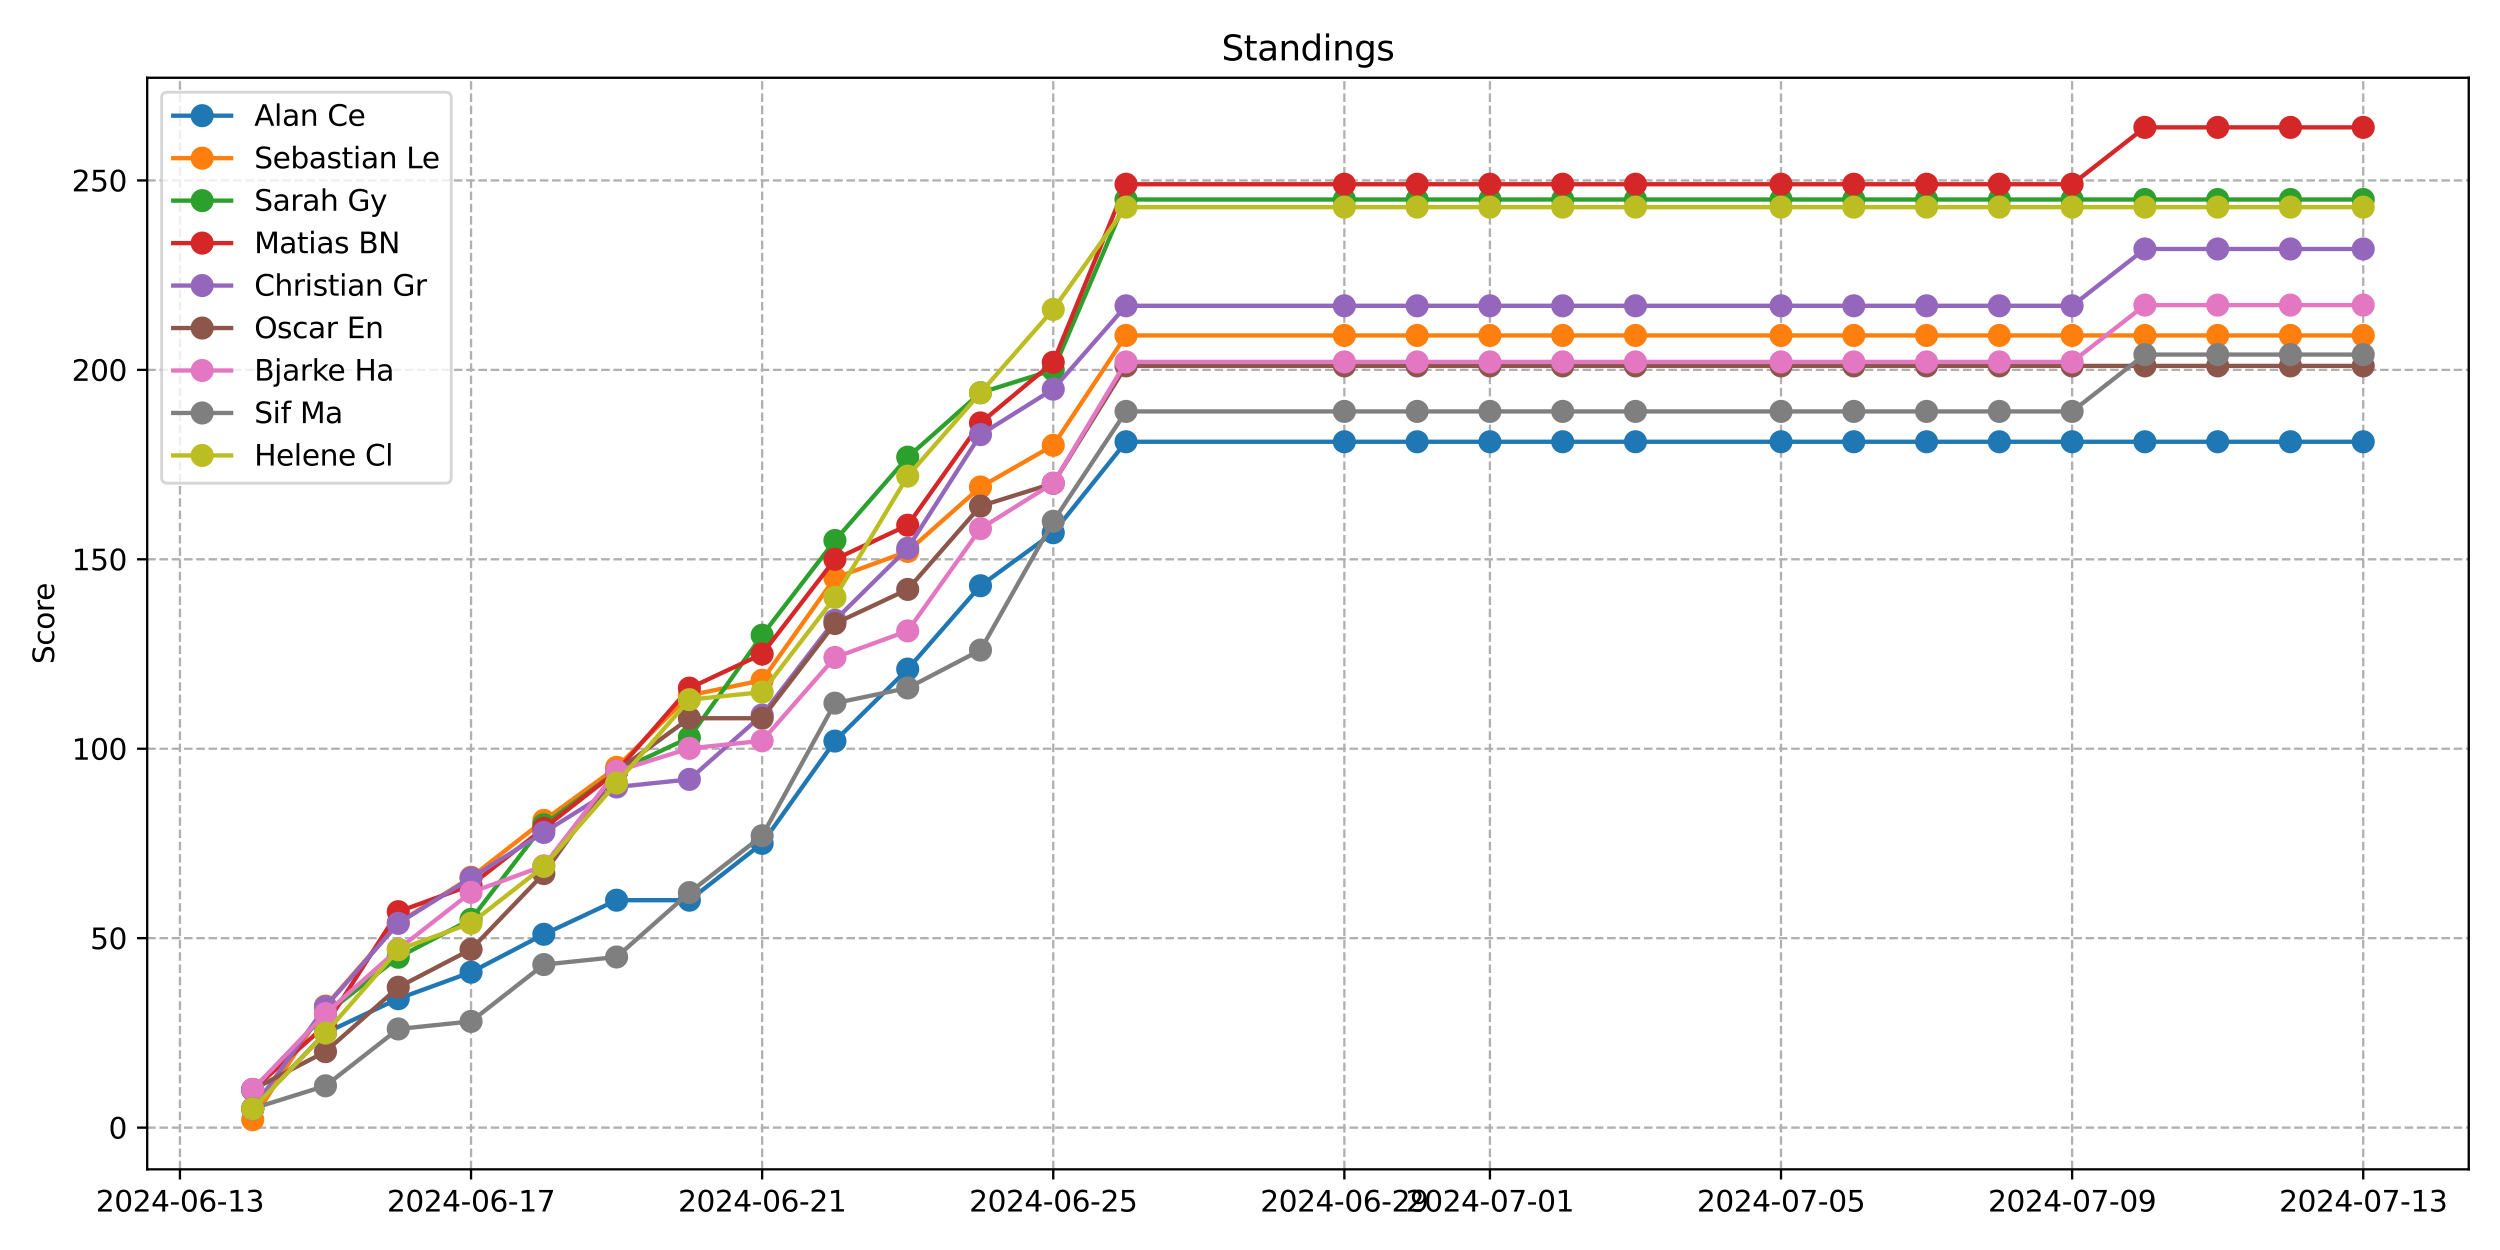 <?xml version="1.0" encoding="utf-8" standalone="no"?>
<!DOCTYPE svg PUBLIC "-//W3C//DTD SVG 1.1//EN"
  "http://www.w3.org/Graphics/SVG/1.1/DTD/svg11.dtd">
<svg xmlns:xlink="http://www.w3.org/1999/xlink" width="864pt" height="432pt" viewBox="0 0 864 432" xmlns="http://www.w3.org/2000/svg" version="1.1">
 <defs>
  <style type="text/css">*{stroke-linejoin: round; stroke-linecap: butt}</style>
 </defs>
 <g id="figure_1">
  <g id="patch_1">
   <path d="M 0 432 
L 864 432 
L 864 0 
L 0 0 
z
" style="fill: #ffffff"/>
  </g>
  <g id="axes_1">
   <g id="patch_2">
    <path d="M 50.87 404.12 
L 853.2 404.12 
L 853.2 26.88 
L 50.87 26.88 
z
" style="fill: #ffffff"/>
   </g>
   <g id="matplotlib.axis_1">
    <g id="xtick_1">
     <g id="line2d_1">
      <path d="M 62.188 404.12 
L 62.188 26.88 
" clip-path="url(#p08a9ecb076)" style="fill: none; stroke-dasharray: 2.96,1.28; stroke-dashoffset: 0; stroke: #b0b0b0; stroke-width: 0.8"/>
     </g>
     <g id="line2d_2">
      <defs>
       <path id="m68cd0c8ea7" d="M 0 0 
L 0 3.5 
" style="stroke: #000000; stroke-width: 0.8"/>
      </defs>
      <g>
       <use xlink:href="#m68cd0c8ea7" x="62.188" y="404.12" style="stroke: #000000; stroke-width: 0.8"/>
      </g>
     </g>
     <g id="text_1">
      <!-- 2024-06-13 -->
      <g transform="translate(33.13 418.718) scale(0.1 -0.1)">
       <defs>
        <path id="DejaVuSans-32" d="M 1228 531 
L 3431 531 
L 3431 0 
L 469 0 
L 469 531 
Q 828 903 1448 1529 
Q 2069 2156 2228 2338 
Q 2531 2678 2651 2914 
Q 2772 3150 2772 3378 
Q 2772 3750 2511 3984 
Q 2250 4219 1831 4219 
Q 1534 4219 1204 4116 
Q 875 4013 500 3803 
L 500 4441 
Q 881 4594 1212 4672 
Q 1544 4750 1819 4750 
Q 2544 4750 2975 4387 
Q 3406 4025 3406 3419 
Q 3406 3131 3298 2873 
Q 3191 2616 2906 2266 
Q 2828 2175 2409 1742 
Q 1991 1309 1228 531 
z
" transform="scale(0.016)"/>
        <path id="DejaVuSans-30" d="M 2034 4250 
Q 1547 4250 1301 3770 
Q 1056 3291 1056 2328 
Q 1056 1369 1301 889 
Q 1547 409 2034 409 
Q 2525 409 2770 889 
Q 3016 1369 3016 2328 
Q 3016 3291 2770 3770 
Q 2525 4250 2034 4250 
z
M 2034 4750 
Q 2819 4750 3233 4129 
Q 3647 3509 3647 2328 
Q 3647 1150 3233 529 
Q 2819 -91 2034 -91 
Q 1250 -91 836 529 
Q 422 1150 422 2328 
Q 422 3509 836 4129 
Q 1250 4750 2034 4750 
z
" transform="scale(0.016)"/>
        <path id="DejaVuSans-34" d="M 2419 4116 
L 825 1625 
L 2419 1625 
L 2419 4116 
z
M 2253 4666 
L 3047 4666 
L 3047 1625 
L 3713 1625 
L 3713 1100 
L 3047 1100 
L 3047 0 
L 2419 0 
L 2419 1100 
L 313 1100 
L 313 1709 
L 2253 4666 
z
" transform="scale(0.016)"/>
        <path id="DejaVuSans-2d" d="M 313 2009 
L 1997 2009 
L 1997 1497 
L 313 1497 
L 313 2009 
z
" transform="scale(0.016)"/>
        <path id="DejaVuSans-36" d="M 2113 2584 
Q 1688 2584 1439 2293 
Q 1191 2003 1191 1497 
Q 1191 994 1439 701 
Q 1688 409 2113 409 
Q 2538 409 2786 701 
Q 3034 994 3034 1497 
Q 3034 2003 2786 2293 
Q 2538 2584 2113 2584 
z
M 3366 4563 
L 3366 3988 
Q 3128 4100 2886 4159 
Q 2644 4219 2406 4219 
Q 1781 4219 1451 3797 
Q 1122 3375 1075 2522 
Q 1259 2794 1537 2939 
Q 1816 3084 2150 3084 
Q 2853 3084 3261 2657 
Q 3669 2231 3669 1497 
Q 3669 778 3244 343 
Q 2819 -91 2113 -91 
Q 1303 -91 875 529 
Q 447 1150 447 2328 
Q 447 3434 972 4092 
Q 1497 4750 2381 4750 
Q 2619 4750 2861 4703 
Q 3103 4656 3366 4563 
z
" transform="scale(0.016)"/>
        <path id="DejaVuSans-31" d="M 794 531 
L 1825 531 
L 1825 4091 
L 703 3866 
L 703 4441 
L 1819 4666 
L 2450 4666 
L 2450 531 
L 3481 531 
L 3481 0 
L 794 0 
L 794 531 
z
" transform="scale(0.016)"/>
        <path id="DejaVuSans-33" d="M 2597 2516 
Q 3050 2419 3304 2112 
Q 3559 1806 3559 1356 
Q 3559 666 3084 287 
Q 2609 -91 1734 -91 
Q 1441 -91 1130 -33 
Q 819 25 488 141 
L 488 750 
Q 750 597 1062 519 
Q 1375 441 1716 441 
Q 2309 441 2620 675 
Q 2931 909 2931 1356 
Q 2931 1769 2642 2001 
Q 2353 2234 1838 2234 
L 1294 2234 
L 1294 2753 
L 1863 2753 
Q 2328 2753 2575 2939 
Q 2822 3125 2822 3475 
Q 2822 3834 2567 4026 
Q 2313 4219 1838 4219 
Q 1578 4219 1281 4162 
Q 984 4106 628 3988 
L 628 4550 
Q 988 4650 1302 4700 
Q 1616 4750 1894 4750 
Q 2613 4750 3031 4423 
Q 3450 4097 3450 3541 
Q 3450 3153 3228 2886 
Q 3006 2619 2597 2516 
z
" transform="scale(0.016)"/>
       </defs>
       <use xlink:href="#DejaVuSans-32"/>
       <use xlink:href="#DejaVuSans-30" x="63.623"/>
       <use xlink:href="#DejaVuSans-32" x="127.246"/>
       <use xlink:href="#DejaVuSans-34" x="190.869"/>
       <use xlink:href="#DejaVuSans-2d" x="254.492"/>
       <use xlink:href="#DejaVuSans-30" x="290.576"/>
       <use xlink:href="#DejaVuSans-36" x="354.199"/>
       <use xlink:href="#DejaVuSans-2d" x="417.822"/>
       <use xlink:href="#DejaVuSans-31" x="453.906"/>
       <use xlink:href="#DejaVuSans-33" x="517.529"/>
      </g>
     </g>
    </g>
    <g id="xtick_2">
     <g id="line2d_3">
      <path d="M 162.794 404.12 
L 162.794 26.88 
" clip-path="url(#p08a9ecb076)" style="fill: none; stroke-dasharray: 2.96,1.28; stroke-dashoffset: 0; stroke: #b0b0b0; stroke-width: 0.8"/>
     </g>
     <g id="line2d_4">
      <g>
       <use xlink:href="#m68cd0c8ea7" x="162.794" y="404.12" style="stroke: #000000; stroke-width: 0.8"/>
      </g>
     </g>
     <g id="text_2">
      <!-- 2024-06-17 -->
      <g transform="translate(133.736 418.718) scale(0.1 -0.1)">
       <defs>
        <path id="DejaVuSans-37" d="M 525 4666 
L 3525 4666 
L 3525 4397 
L 1831 0 
L 1172 0 
L 2766 4134 
L 525 4134 
L 525 4666 
z
" transform="scale(0.016)"/>
       </defs>
       <use xlink:href="#DejaVuSans-32"/>
       <use xlink:href="#DejaVuSans-30" x="63.623"/>
       <use xlink:href="#DejaVuSans-32" x="127.246"/>
       <use xlink:href="#DejaVuSans-34" x="190.869"/>
       <use xlink:href="#DejaVuSans-2d" x="254.492"/>
       <use xlink:href="#DejaVuSans-30" x="290.576"/>
       <use xlink:href="#DejaVuSans-36" x="354.199"/>
       <use xlink:href="#DejaVuSans-2d" x="417.822"/>
       <use xlink:href="#DejaVuSans-31" x="453.906"/>
       <use xlink:href="#DejaVuSans-37" x="517.529"/>
      </g>
     </g>
    </g>
    <g id="xtick_3">
     <g id="line2d_5">
      <path d="M 263.399 404.12 
L 263.399 26.88 
" clip-path="url(#p08a9ecb076)" style="fill: none; stroke-dasharray: 2.96,1.28; stroke-dashoffset: 0; stroke: #b0b0b0; stroke-width: 0.8"/>
     </g>
     <g id="line2d_6">
      <g>
       <use xlink:href="#m68cd0c8ea7" x="263.399" y="404.12" style="stroke: #000000; stroke-width: 0.8"/>
      </g>
     </g>
     <g id="text_3">
      <!-- 2024-06-21 -->
      <g transform="translate(234.342 418.718) scale(0.1 -0.1)">
       <use xlink:href="#DejaVuSans-32"/>
       <use xlink:href="#DejaVuSans-30" x="63.623"/>
       <use xlink:href="#DejaVuSans-32" x="127.246"/>
       <use xlink:href="#DejaVuSans-34" x="190.869"/>
       <use xlink:href="#DejaVuSans-2d" x="254.492"/>
       <use xlink:href="#DejaVuSans-30" x="290.576"/>
       <use xlink:href="#DejaVuSans-36" x="354.199"/>
       <use xlink:href="#DejaVuSans-2d" x="417.822"/>
       <use xlink:href="#DejaVuSans-32" x="453.906"/>
       <use xlink:href="#DejaVuSans-31" x="517.529"/>
      </g>
     </g>
    </g>
    <g id="xtick_4">
     <g id="line2d_7">
      <path d="M 364.005 404.12 
L 364.005 26.88 
" clip-path="url(#p08a9ecb076)" style="fill: none; stroke-dasharray: 2.96,1.28; stroke-dashoffset: 0; stroke: #b0b0b0; stroke-width: 0.8"/>
     </g>
     <g id="line2d_8">
      <g>
       <use xlink:href="#m68cd0c8ea7" x="364.005" y="404.12" style="stroke: #000000; stroke-width: 0.8"/>
      </g>
     </g>
     <g id="text_4">
      <!-- 2024-06-25 -->
      <g transform="translate(334.947 418.718) scale(0.1 -0.1)">
       <defs>
        <path id="DejaVuSans-35" d="M 691 4666 
L 3169 4666 
L 3169 4134 
L 1269 4134 
L 1269 2991 
Q 1406 3038 1543 3061 
Q 1681 3084 1819 3084 
Q 2600 3084 3056 2656 
Q 3513 2228 3513 1497 
Q 3513 744 3044 326 
Q 2575 -91 1722 -91 
Q 1428 -91 1123 -41 
Q 819 9 494 109 
L 494 744 
Q 775 591 1075 516 
Q 1375 441 1709 441 
Q 2250 441 2565 725 
Q 2881 1009 2881 1497 
Q 2881 1984 2565 2268 
Q 2250 2553 1709 2553 
Q 1456 2553 1204 2497 
Q 953 2441 691 2322 
L 691 4666 
z
" transform="scale(0.016)"/>
       </defs>
       <use xlink:href="#DejaVuSans-32"/>
       <use xlink:href="#DejaVuSans-30" x="63.623"/>
       <use xlink:href="#DejaVuSans-32" x="127.246"/>
       <use xlink:href="#DejaVuSans-34" x="190.869"/>
       <use xlink:href="#DejaVuSans-2d" x="254.492"/>
       <use xlink:href="#DejaVuSans-30" x="290.576"/>
       <use xlink:href="#DejaVuSans-36" x="354.199"/>
       <use xlink:href="#DejaVuSans-2d" x="417.822"/>
       <use xlink:href="#DejaVuSans-32" x="453.906"/>
       <use xlink:href="#DejaVuSans-35" x="517.529"/>
      </g>
     </g>
    </g>
    <g id="xtick_5">
     <g id="line2d_9">
      <path d="M 464.611 404.12 
L 464.611 26.88 
" clip-path="url(#p08a9ecb076)" style="fill: none; stroke-dasharray: 2.96,1.28; stroke-dashoffset: 0; stroke: #b0b0b0; stroke-width: 0.8"/>
     </g>
     <g id="line2d_10">
      <g>
       <use xlink:href="#m68cd0c8ea7" x="464.611" y="404.12" style="stroke: #000000; stroke-width: 0.8"/>
      </g>
     </g>
     <g id="text_5">
      <!-- 2024-06-29 -->
      <g transform="translate(435.553 418.718) scale(0.1 -0.1)">
       <defs>
        <path id="DejaVuSans-39" d="M 703 97 
L 703 672 
Q 941 559 1184 500 
Q 1428 441 1663 441 
Q 2288 441 2617 861 
Q 2947 1281 2994 2138 
Q 2813 1869 2534 1725 
Q 2256 1581 1919 1581 
Q 1219 1581 811 2004 
Q 403 2428 403 3163 
Q 403 3881 828 4315 
Q 1253 4750 1959 4750 
Q 2769 4750 3195 4129 
Q 3622 3509 3622 2328 
Q 3622 1225 3098 567 
Q 2575 -91 1691 -91 
Q 1453 -91 1209 -44 
Q 966 3 703 97 
z
M 1959 2075 
Q 2384 2075 2632 2365 
Q 2881 2656 2881 3163 
Q 2881 3666 2632 3958 
Q 2384 4250 1959 4250 
Q 1534 4250 1286 3958 
Q 1038 3666 1038 3163 
Q 1038 2656 1286 2365 
Q 1534 2075 1959 2075 
z
" transform="scale(0.016)"/>
       </defs>
       <use xlink:href="#DejaVuSans-32"/>
       <use xlink:href="#DejaVuSans-30" x="63.623"/>
       <use xlink:href="#DejaVuSans-32" x="127.246"/>
       <use xlink:href="#DejaVuSans-34" x="190.869"/>
       <use xlink:href="#DejaVuSans-2d" x="254.492"/>
       <use xlink:href="#DejaVuSans-30" x="290.576"/>
       <use xlink:href="#DejaVuSans-36" x="354.199"/>
       <use xlink:href="#DejaVuSans-2d" x="417.822"/>
       <use xlink:href="#DejaVuSans-32" x="453.906"/>
       <use xlink:href="#DejaVuSans-39" x="517.529"/>
      </g>
     </g>
    </g>
    <g id="xtick_6">
     <g id="line2d_11">
      <path d="M 514.914 404.12 
L 514.914 26.88 
" clip-path="url(#p08a9ecb076)" style="fill: none; stroke-dasharray: 2.96,1.28; stroke-dashoffset: 0; stroke: #b0b0b0; stroke-width: 0.8"/>
     </g>
     <g id="line2d_12">
      <g>
       <use xlink:href="#m68cd0c8ea7" x="514.914" y="404.12" style="stroke: #000000; stroke-width: 0.8"/>
      </g>
     </g>
     <g id="text_6">
      <!-- 2024-07-01 -->
      <g transform="translate(485.856 418.718) scale(0.1 -0.1)">
       <use xlink:href="#DejaVuSans-32"/>
       <use xlink:href="#DejaVuSans-30" x="63.623"/>
       <use xlink:href="#DejaVuSans-32" x="127.246"/>
       <use xlink:href="#DejaVuSans-34" x="190.869"/>
       <use xlink:href="#DejaVuSans-2d" x="254.492"/>
       <use xlink:href="#DejaVuSans-30" x="290.576"/>
       <use xlink:href="#DejaVuSans-37" x="354.199"/>
       <use xlink:href="#DejaVuSans-2d" x="417.822"/>
       <use xlink:href="#DejaVuSans-30" x="453.906"/>
       <use xlink:href="#DejaVuSans-31" x="517.529"/>
      </g>
     </g>
    </g>
    <g id="xtick_7">
     <g id="line2d_13">
      <path d="M 615.519 404.12 
L 615.519 26.88 
" clip-path="url(#p08a9ecb076)" style="fill: none; stroke-dasharray: 2.96,1.28; stroke-dashoffset: 0; stroke: #b0b0b0; stroke-width: 0.8"/>
     </g>
     <g id="line2d_14">
      <g>
       <use xlink:href="#m68cd0c8ea7" x="615.519" y="404.12" style="stroke: #000000; stroke-width: 0.8"/>
      </g>
     </g>
     <g id="text_7">
      <!-- 2024-07-05 -->
      <g transform="translate(586.461 418.718) scale(0.1 -0.1)">
       <use xlink:href="#DejaVuSans-32"/>
       <use xlink:href="#DejaVuSans-30" x="63.623"/>
       <use xlink:href="#DejaVuSans-32" x="127.246"/>
       <use xlink:href="#DejaVuSans-34" x="190.869"/>
       <use xlink:href="#DejaVuSans-2d" x="254.492"/>
       <use xlink:href="#DejaVuSans-30" x="290.576"/>
       <use xlink:href="#DejaVuSans-37" x="354.199"/>
       <use xlink:href="#DejaVuSans-2d" x="417.822"/>
       <use xlink:href="#DejaVuSans-30" x="453.906"/>
       <use xlink:href="#DejaVuSans-35" x="517.529"/>
      </g>
     </g>
    </g>
    <g id="xtick_8">
     <g id="line2d_15">
      <path d="M 716.125 404.12 
L 716.125 26.88 
" clip-path="url(#p08a9ecb076)" style="fill: none; stroke-dasharray: 2.96,1.28; stroke-dashoffset: 0; stroke: #b0b0b0; stroke-width: 0.8"/>
     </g>
     <g id="line2d_16">
      <g>
       <use xlink:href="#m68cd0c8ea7" x="716.125" y="404.12" style="stroke: #000000; stroke-width: 0.8"/>
      </g>
     </g>
     <g id="text_8">
      <!-- 2024-07-09 -->
      <g transform="translate(687.067 418.718) scale(0.1 -0.1)">
       <use xlink:href="#DejaVuSans-32"/>
       <use xlink:href="#DejaVuSans-30" x="63.623"/>
       <use xlink:href="#DejaVuSans-32" x="127.246"/>
       <use xlink:href="#DejaVuSans-34" x="190.869"/>
       <use xlink:href="#DejaVuSans-2d" x="254.492"/>
       <use xlink:href="#DejaVuSans-30" x="290.576"/>
       <use xlink:href="#DejaVuSans-37" x="354.199"/>
       <use xlink:href="#DejaVuSans-2d" x="417.822"/>
       <use xlink:href="#DejaVuSans-30" x="453.906"/>
       <use xlink:href="#DejaVuSans-39" x="517.529"/>
      </g>
     </g>
    </g>
    <g id="xtick_9">
     <g id="line2d_17">
      <path d="M 816.73 404.12 
L 816.73 26.88 
" clip-path="url(#p08a9ecb076)" style="fill: none; stroke-dasharray: 2.96,1.28; stroke-dashoffset: 0; stroke: #b0b0b0; stroke-width: 0.8"/>
     </g>
     <g id="line2d_18">
      <g>
       <use xlink:href="#m68cd0c8ea7" x="816.73" y="404.12" style="stroke: #000000; stroke-width: 0.8"/>
      </g>
     </g>
     <g id="text_9">
      <!-- 2024-07-13 -->
      <g transform="translate(787.673 418.718) scale(0.1 -0.1)">
       <use xlink:href="#DejaVuSans-32"/>
       <use xlink:href="#DejaVuSans-30" x="63.623"/>
       <use xlink:href="#DejaVuSans-32" x="127.246"/>
       <use xlink:href="#DejaVuSans-34" x="190.869"/>
       <use xlink:href="#DejaVuSans-2d" x="254.492"/>
       <use xlink:href="#DejaVuSans-30" x="290.576"/>
       <use xlink:href="#DejaVuSans-37" x="354.199"/>
       <use xlink:href="#DejaVuSans-2d" x="417.822"/>
       <use xlink:href="#DejaVuSans-31" x="453.906"/>
       <use xlink:href="#DejaVuSans-33" x="517.529"/>
      </g>
     </g>
    </g>
   </g>
   <g id="matplotlib.axis_2">
    <g id="ytick_1">
     <g id="line2d_19">
      <path d="M 50.87 389.703 
L 853.2 389.703 
" clip-path="url(#p08a9ecb076)" style="fill: none; stroke-dasharray: 2.96,1.28; stroke-dashoffset: 0; stroke: #b0b0b0; stroke-width: 0.8"/>
     </g>
     <g id="line2d_20">
      <defs>
       <path id="m142e149095" d="M 0 0 
L -3.5 0 
" style="stroke: #000000; stroke-width: 0.8"/>
      </defs>
      <g>
       <use xlink:href="#m142e149095" x="50.87" y="389.703" style="stroke: #000000; stroke-width: 0.8"/>
      </g>
     </g>
     <g id="text_10">
      <!-- 0 -->
      <g transform="translate(37.508 393.502) scale(0.1 -0.1)">
       <use xlink:href="#DejaVuSans-30"/>
      </g>
     </g>
    </g>
    <g id="ytick_2">
     <g id="line2d_21">
      <path d="M 50.87 324.234 
L 853.2 324.234 
" clip-path="url(#p08a9ecb076)" style="fill: none; stroke-dasharray: 2.96,1.28; stroke-dashoffset: 0; stroke: #b0b0b0; stroke-width: 0.8"/>
     </g>
     <g id="line2d_22">
      <g>
       <use xlink:href="#m142e149095" x="50.87" y="324.234" style="stroke: #000000; stroke-width: 0.8"/>
      </g>
     </g>
     <g id="text_11">
      <!-- 50 -->
      <g transform="translate(31.145 328.033) scale(0.1 -0.1)">
       <use xlink:href="#DejaVuSans-35"/>
       <use xlink:href="#DejaVuSans-30" x="63.623"/>
      </g>
     </g>
    </g>
    <g id="ytick_3">
     <g id="line2d_23">
      <path d="M 50.87 258.764 
L 853.2 258.764 
" clip-path="url(#p08a9ecb076)" style="fill: none; stroke-dasharray: 2.96,1.28; stroke-dashoffset: 0; stroke: #b0b0b0; stroke-width: 0.8"/>
     </g>
     <g id="line2d_24">
      <g>
       <use xlink:href="#m142e149095" x="50.87" y="258.764" style="stroke: #000000; stroke-width: 0.8"/>
      </g>
     </g>
     <g id="text_12">
      <!-- 100 -->
      <g transform="translate(24.782 262.563) scale(0.1 -0.1)">
       <use xlink:href="#DejaVuSans-31"/>
       <use xlink:href="#DejaVuSans-30" x="63.623"/>
       <use xlink:href="#DejaVuSans-30" x="127.246"/>
      </g>
     </g>
    </g>
    <g id="ytick_4">
     <g id="line2d_25">
      <path d="M 50.87 193.295 
L 853.2 193.295 
" clip-path="url(#p08a9ecb076)" style="fill: none; stroke-dasharray: 2.96,1.28; stroke-dashoffset: 0; stroke: #b0b0b0; stroke-width: 0.8"/>
     </g>
     <g id="line2d_26">
      <g>
       <use xlink:href="#m142e149095" x="50.87" y="193.295" style="stroke: #000000; stroke-width: 0.8"/>
      </g>
     </g>
     <g id="text_13">
      <!-- 150 -->
      <g transform="translate(24.782 197.094) scale(0.1 -0.1)">
       <use xlink:href="#DejaVuSans-31"/>
       <use xlink:href="#DejaVuSans-35" x="63.623"/>
       <use xlink:href="#DejaVuSans-30" x="127.246"/>
      </g>
     </g>
    </g>
    <g id="ytick_5">
     <g id="line2d_27">
      <path d="M 50.87 127.825 
L 853.2 127.825 
" clip-path="url(#p08a9ecb076)" style="fill: none; stroke-dasharray: 2.96,1.28; stroke-dashoffset: 0; stroke: #b0b0b0; stroke-width: 0.8"/>
     </g>
     <g id="line2d_28">
      <g>
       <use xlink:href="#m142e149095" x="50.87" y="127.825" style="stroke: #000000; stroke-width: 0.8"/>
      </g>
     </g>
     <g id="text_14">
      <!-- 200 -->
      <g transform="translate(24.782 131.624) scale(0.1 -0.1)">
       <use xlink:href="#DejaVuSans-32"/>
       <use xlink:href="#DejaVuSans-30" x="63.623"/>
       <use xlink:href="#DejaVuSans-30" x="127.246"/>
      </g>
     </g>
    </g>
    <g id="ytick_6">
     <g id="line2d_29">
      <path d="M 50.87 62.356 
L 853.2 62.356 
" clip-path="url(#p08a9ecb076)" style="fill: none; stroke-dasharray: 2.96,1.28; stroke-dashoffset: 0; stroke: #b0b0b0; stroke-width: 0.8"/>
     </g>
     <g id="line2d_30">
      <g>
       <use xlink:href="#m142e149095" x="50.87" y="62.356" style="stroke: #000000; stroke-width: 0.8"/>
      </g>
     </g>
     <g id="text_15">
      <!-- 250 -->
      <g transform="translate(24.782 66.155) scale(0.1 -0.1)">
       <use xlink:href="#DejaVuSans-32"/>
       <use xlink:href="#DejaVuSans-35" x="63.623"/>
       <use xlink:href="#DejaVuSans-30" x="127.246"/>
      </g>
     </g>
    </g>
    <g id="text_16">
     <!-- Score -->
     <g transform="translate(18.703 229.502) rotate(-90) scale(0.1 -0.1)">
      <defs>
       <path id="DejaVuSans-53" d="M 3425 4513 
L 3425 3897 
Q 3066 4069 2747 4153 
Q 2428 4238 2131 4238 
Q 1616 4238 1336 4038 
Q 1056 3838 1056 3469 
Q 1056 3159 1242 3001 
Q 1428 2844 1947 2747 
L 2328 2669 
Q 3034 2534 3370 2195 
Q 3706 1856 3706 1288 
Q 3706 609 3251 259 
Q 2797 -91 1919 -91 
Q 1588 -91 1214 -16 
Q 841 59 441 206 
L 441 856 
Q 825 641 1194 531 
Q 1563 422 1919 422 
Q 2459 422 2753 634 
Q 3047 847 3047 1241 
Q 3047 1584 2836 1778 
Q 2625 1972 2144 2069 
L 1759 2144 
Q 1053 2284 737 2584 
Q 422 2884 422 3419 
Q 422 4038 858 4394 
Q 1294 4750 2059 4750 
Q 2388 4750 2728 4690 
Q 3069 4631 3425 4513 
z
" transform="scale(0.016)"/>
       <path id="DejaVuSans-63" d="M 3122 3366 
L 3122 2828 
Q 2878 2963 2633 3030 
Q 2388 3097 2138 3097 
Q 1578 3097 1268 2742 
Q 959 2388 959 1747 
Q 959 1106 1268 751 
Q 1578 397 2138 397 
Q 2388 397 2633 464 
Q 2878 531 3122 666 
L 3122 134 
Q 2881 22 2623 -34 
Q 2366 -91 2075 -91 
Q 1284 -91 818 406 
Q 353 903 353 1747 
Q 353 2603 823 3093 
Q 1294 3584 2113 3584 
Q 2378 3584 2631 3529 
Q 2884 3475 3122 3366 
z
" transform="scale(0.016)"/>
       <path id="DejaVuSans-6f" d="M 1959 3097 
Q 1497 3097 1228 2736 
Q 959 2375 959 1747 
Q 959 1119 1226 758 
Q 1494 397 1959 397 
Q 2419 397 2687 759 
Q 2956 1122 2956 1747 
Q 2956 2369 2687 2733 
Q 2419 3097 1959 3097 
z
M 1959 3584 
Q 2709 3584 3137 3096 
Q 3566 2609 3566 1747 
Q 3566 888 3137 398 
Q 2709 -91 1959 -91 
Q 1206 -91 779 398 
Q 353 888 353 1747 
Q 353 2609 779 3096 
Q 1206 3584 1959 3584 
z
" transform="scale(0.016)"/>
       <path id="DejaVuSans-72" d="M 2631 2963 
Q 2534 3019 2420 3045 
Q 2306 3072 2169 3072 
Q 1681 3072 1420 2755 
Q 1159 2438 1159 1844 
L 1159 0 
L 581 0 
L 581 3500 
L 1159 3500 
L 1159 2956 
Q 1341 3275 1631 3429 
Q 1922 3584 2338 3584 
Q 2397 3584 2469 3576 
Q 2541 3569 2628 3553 
L 2631 2963 
z
" transform="scale(0.016)"/>
       <path id="DejaVuSans-65" d="M 3597 1894 
L 3597 1613 
L 953 1613 
Q 991 1019 1311 708 
Q 1631 397 2203 397 
Q 2534 397 2845 478 
Q 3156 559 3463 722 
L 3463 178 
Q 3153 47 2828 -22 
Q 2503 -91 2169 -91 
Q 1331 -91 842 396 
Q 353 884 353 1716 
Q 353 2575 817 3079 
Q 1281 3584 2069 3584 
Q 2775 3584 3186 3129 
Q 3597 2675 3597 1894 
z
M 3022 2063 
Q 3016 2534 2758 2815 
Q 2500 3097 2075 3097 
Q 1594 3097 1305 2825 
Q 1016 2553 972 2059 
L 3022 2063 
z
" transform="scale(0.016)"/>
      </defs>
      <use xlink:href="#DejaVuSans-53"/>
      <use xlink:href="#DejaVuSans-63" x="63.477"/>
      <use xlink:href="#DejaVuSans-6f" x="118.457"/>
      <use xlink:href="#DejaVuSans-72" x="179.639"/>
      <use xlink:href="#DejaVuSans-65" x="218.502"/>
     </g>
    </g>
   </g>
   <g id="line2d_31">
    <path d="M 87.34 383.126 
L 112.491 356.938 
L 137.642 345.154 
L 162.794 335.988 
L 187.945 322.894 
L 213.097 311.11 
L 238.248 311.11 
L 263.399 291.469 
L 288.551 256.115 
L 313.702 231.237 
L 338.854 202.43 
L 364.005 184.099 
L 389.156 152.674 
L 464.611 152.674 
L 489.762 152.674 
L 514.914 152.674 
L 540.065 152.674 
L 565.216 152.674 
L 615.519 152.674 
L 640.671 152.674 
L 665.822 152.674 
L 690.973 152.674 
L 716.125 152.674 
L 741.276 152.674 
L 766.428 152.674 
L 791.579 152.674 
L 816.73 152.674 
" clip-path="url(#p08a9ecb076)" style="fill: none; stroke: #1f77b4; stroke-width: 1.5; stroke-linecap: square"/>
    <defs>
     <path id="m7d5774c96f" d="M 0 3.5 
C 0.928 3.5 1.819 3.131 2.475 2.475 
C 3.131 1.819 3.5 0.928 3.5 0 
C 3.5 -0.928 3.131 -1.819 2.475 -2.475 
C 1.819 -3.131 0.928 -3.5 0 -3.5 
C -0.928 -3.5 -1.819 -3.131 -2.475 -2.475 
C -3.131 -1.819 -3.5 -0.928 -3.5 0 
C -3.5 0.928 -3.131 1.819 -2.475 2.475 
C -1.819 3.131 -0.928 3.5 0 3.5 
z
" style="stroke: #1f77b4"/>
    </defs>
    <g clip-path="url(#p08a9ecb076)">
     <use xlink:href="#m7d5774c96f" x="87.34" y="383.126" style="fill: #1f77b4; stroke: #1f77b4"/>
     <use xlink:href="#m7d5774c96f" x="112.491" y="356.938" style="fill: #1f77b4; stroke: #1f77b4"/>
     <use xlink:href="#m7d5774c96f" x="137.642" y="345.154" style="fill: #1f77b4; stroke: #1f77b4"/>
     <use xlink:href="#m7d5774c96f" x="162.794" y="335.988" style="fill: #1f77b4; stroke: #1f77b4"/>
     <use xlink:href="#m7d5774c96f" x="187.945" y="322.894" style="fill: #1f77b4; stroke: #1f77b4"/>
     <use xlink:href="#m7d5774c96f" x="213.097" y="311.11" style="fill: #1f77b4; stroke: #1f77b4"/>
     <use xlink:href="#m7d5774c96f" x="238.248" y="311.11" style="fill: #1f77b4; stroke: #1f77b4"/>
     <use xlink:href="#m7d5774c96f" x="263.399" y="291.469" style="fill: #1f77b4; stroke: #1f77b4"/>
     <use xlink:href="#m7d5774c96f" x="288.551" y="256.115" style="fill: #1f77b4; stroke: #1f77b4"/>
     <use xlink:href="#m7d5774c96f" x="313.702" y="231.237" style="fill: #1f77b4; stroke: #1f77b4"/>
     <use xlink:href="#m7d5774c96f" x="338.854" y="202.43" style="fill: #1f77b4; stroke: #1f77b4"/>
     <use xlink:href="#m7d5774c96f" x="364.005" y="184.099" style="fill: #1f77b4; stroke: #1f77b4"/>
     <use xlink:href="#m7d5774c96f" x="389.156" y="152.674" style="fill: #1f77b4; stroke: #1f77b4"/>
     <use xlink:href="#m7d5774c96f" x="464.611" y="152.674" style="fill: #1f77b4; stroke: #1f77b4"/>
     <use xlink:href="#m7d5774c96f" x="489.762" y="152.674" style="fill: #1f77b4; stroke: #1f77b4"/>
     <use xlink:href="#m7d5774c96f" x="514.914" y="152.674" style="fill: #1f77b4; stroke: #1f77b4"/>
     <use xlink:href="#m7d5774c96f" x="540.065" y="152.674" style="fill: #1f77b4; stroke: #1f77b4"/>
     <use xlink:href="#m7d5774c96f" x="565.216" y="152.674" style="fill: #1f77b4; stroke: #1f77b4"/>
     <use xlink:href="#m7d5774c96f" x="615.519" y="152.674" style="fill: #1f77b4; stroke: #1f77b4"/>
     <use xlink:href="#m7d5774c96f" x="640.671" y="152.674" style="fill: #1f77b4; stroke: #1f77b4"/>
     <use xlink:href="#m7d5774c96f" x="665.822" y="152.674" style="fill: #1f77b4; stroke: #1f77b4"/>
     <use xlink:href="#m7d5774c96f" x="690.973" y="152.674" style="fill: #1f77b4; stroke: #1f77b4"/>
     <use xlink:href="#m7d5774c96f" x="716.125" y="152.674" style="fill: #1f77b4; stroke: #1f77b4"/>
     <use xlink:href="#m7d5774c96f" x="741.276" y="152.674" style="fill: #1f77b4; stroke: #1f77b4"/>
     <use xlink:href="#m7d5774c96f" x="766.428" y="152.674" style="fill: #1f77b4; stroke: #1f77b4"/>
     <use xlink:href="#m7d5774c96f" x="791.579" y="152.674" style="fill: #1f77b4; stroke: #1f77b4"/>
     <use xlink:href="#m7d5774c96f" x="816.73" y="152.674" style="fill: #1f77b4; stroke: #1f77b4"/>
    </g>
   </g>
   <g id="line2d_32">
    <path d="M 87.34 386.973 
L 112.491 347.691 
L 137.642 318.884 
L 162.794 303.172 
L 187.945 283.531 
L 213.097 265.199 
L 238.248 240.321 
L 263.399 235.084 
L 288.551 199.73 
L 313.702 190.564 
L 338.854 168.305 
L 364.005 153.901 
L 389.156 115.929 
L 464.611 115.929 
L 489.762 115.929 
L 514.914 115.929 
L 540.065 115.929 
L 565.216 115.929 
L 615.519 115.929 
L 640.671 115.929 
L 665.822 115.929 
L 690.973 115.929 
L 716.125 115.929 
L 741.276 115.929 
L 766.428 115.929 
L 791.579 115.929 
L 816.73 115.929 
" clip-path="url(#p08a9ecb076)" style="fill: none; stroke: #ff7f0e; stroke-width: 1.5; stroke-linecap: square"/>
    <defs>
     <path id="m2a7125003b" d="M 0 3.5 
C 0.928 3.5 1.819 3.131 2.475 2.475 
C 3.131 1.819 3.5 0.928 3.5 0 
C 3.5 -0.928 3.131 -1.819 2.475 -2.475 
C 1.819 -3.131 0.928 -3.5 0 -3.5 
C -0.928 -3.5 -1.819 -3.131 -2.475 -2.475 
C -3.131 -1.819 -3.5 -0.928 -3.5 0 
C -3.5 0.928 -3.131 1.819 -2.475 2.475 
C -1.819 3.131 -0.928 3.5 0 3.5 
z
" style="stroke: #ff7f0e"/>
    </defs>
    <g clip-path="url(#p08a9ecb076)">
     <use xlink:href="#m2a7125003b" x="87.34" y="386.973" style="fill: #ff7f0e; stroke: #ff7f0e"/>
     <use xlink:href="#m2a7125003b" x="112.491" y="347.691" style="fill: #ff7f0e; stroke: #ff7f0e"/>
     <use xlink:href="#m2a7125003b" x="137.642" y="318.884" style="fill: #ff7f0e; stroke: #ff7f0e"/>
     <use xlink:href="#m2a7125003b" x="162.794" y="303.172" style="fill: #ff7f0e; stroke: #ff7f0e"/>
     <use xlink:href="#m2a7125003b" x="187.945" y="283.531" style="fill: #ff7f0e; stroke: #ff7f0e"/>
     <use xlink:href="#m2a7125003b" x="213.097" y="265.199" style="fill: #ff7f0e; stroke: #ff7f0e"/>
     <use xlink:href="#m2a7125003b" x="238.248" y="240.321" style="fill: #ff7f0e; stroke: #ff7f0e"/>
     <use xlink:href="#m2a7125003b" x="263.399" y="235.084" style="fill: #ff7f0e; stroke: #ff7f0e"/>
     <use xlink:href="#m2a7125003b" x="288.551" y="199.73" style="fill: #ff7f0e; stroke: #ff7f0e"/>
     <use xlink:href="#m2a7125003b" x="313.702" y="190.564" style="fill: #ff7f0e; stroke: #ff7f0e"/>
     <use xlink:href="#m2a7125003b" x="338.854" y="168.305" style="fill: #ff7f0e; stroke: #ff7f0e"/>
     <use xlink:href="#m2a7125003b" x="364.005" y="153.901" style="fill: #ff7f0e; stroke: #ff7f0e"/>
     <use xlink:href="#m2a7125003b" x="389.156" y="115.929" style="fill: #ff7f0e; stroke: #ff7f0e"/>
     <use xlink:href="#m2a7125003b" x="464.611" y="115.929" style="fill: #ff7f0e; stroke: #ff7f0e"/>
     <use xlink:href="#m2a7125003b" x="489.762" y="115.929" style="fill: #ff7f0e; stroke: #ff7f0e"/>
     <use xlink:href="#m2a7125003b" x="514.914" y="115.929" style="fill: #ff7f0e; stroke: #ff7f0e"/>
     <use xlink:href="#m2a7125003b" x="540.065" y="115.929" style="fill: #ff7f0e; stroke: #ff7f0e"/>
     <use xlink:href="#m2a7125003b" x="565.216" y="115.929" style="fill: #ff7f0e; stroke: #ff7f0e"/>
     <use xlink:href="#m2a7125003b" x="615.519" y="115.929" style="fill: #ff7f0e; stroke: #ff7f0e"/>
     <use xlink:href="#m2a7125003b" x="640.671" y="115.929" style="fill: #ff7f0e; stroke: #ff7f0e"/>
     <use xlink:href="#m2a7125003b" x="665.822" y="115.929" style="fill: #ff7f0e; stroke: #ff7f0e"/>
     <use xlink:href="#m2a7125003b" x="690.973" y="115.929" style="fill: #ff7f0e; stroke: #ff7f0e"/>
     <use xlink:href="#m2a7125003b" x="716.125" y="115.929" style="fill: #ff7f0e; stroke: #ff7f0e"/>
     <use xlink:href="#m2a7125003b" x="741.276" y="115.929" style="fill: #ff7f0e; stroke: #ff7f0e"/>
     <use xlink:href="#m2a7125003b" x="766.428" y="115.929" style="fill: #ff7f0e; stroke: #ff7f0e"/>
     <use xlink:href="#m2a7125003b" x="791.579" y="115.929" style="fill: #ff7f0e; stroke: #ff7f0e"/>
     <use xlink:href="#m2a7125003b" x="816.73" y="115.929" style="fill: #ff7f0e; stroke: #ff7f0e"/>
    </g>
   </g>
   <g id="line2d_33">
    <path d="M 87.34 376.658 
L 112.491 350.47 
L 137.642 330.829 
L 162.794 317.735 
L 187.945 285.001 
L 213.097 266.669 
L 238.248 254.885 
L 263.399 219.531 
L 288.551 186.796 
L 313.702 157.99 
L 338.854 135.73 
L 364.005 127.874 
L 389.156 68.951 
L 464.611 68.951 
L 489.762 68.951 
L 514.914 68.951 
L 540.065 68.951 
L 565.216 68.951 
L 615.519 68.951 
L 640.671 68.951 
L 665.822 68.951 
L 690.973 68.951 
L 716.125 68.951 
L 741.276 68.951 
L 766.428 68.951 
L 791.579 68.951 
L 816.73 68.951 
" clip-path="url(#p08a9ecb076)" style="fill: none; stroke: #2ca02c; stroke-width: 1.5; stroke-linecap: square"/>
    <defs>
     <path id="mc8b828725a" d="M 0 3.5 
C 0.928 3.5 1.819 3.131 2.475 2.475 
C 3.131 1.819 3.5 0.928 3.5 0 
C 3.5 -0.928 3.131 -1.819 2.475 -2.475 
C 1.819 -3.131 0.928 -3.5 0 -3.5 
C -0.928 -3.5 -1.819 -3.131 -2.475 -2.475 
C -3.131 -1.819 -3.5 -0.928 -3.5 0 
C -3.5 0.928 -3.131 1.819 -2.475 2.475 
C -1.819 3.131 -0.928 3.5 0 3.5 
z
" style="stroke: #2ca02c"/>
    </defs>
    <g clip-path="url(#p08a9ecb076)">
     <use xlink:href="#mc8b828725a" x="87.34" y="376.658" style="fill: #2ca02c; stroke: #2ca02c"/>
     <use xlink:href="#mc8b828725a" x="112.491" y="350.47" style="fill: #2ca02c; stroke: #2ca02c"/>
     <use xlink:href="#mc8b828725a" x="137.642" y="330.829" style="fill: #2ca02c; stroke: #2ca02c"/>
     <use xlink:href="#mc8b828725a" x="162.794" y="317.735" style="fill: #2ca02c; stroke: #2ca02c"/>
     <use xlink:href="#mc8b828725a" x="187.945" y="285.001" style="fill: #2ca02c; stroke: #2ca02c"/>
     <use xlink:href="#mc8b828725a" x="213.097" y="266.669" style="fill: #2ca02c; stroke: #2ca02c"/>
     <use xlink:href="#mc8b828725a" x="238.248" y="254.885" style="fill: #2ca02c; stroke: #2ca02c"/>
     <use xlink:href="#mc8b828725a" x="263.399" y="219.531" style="fill: #2ca02c; stroke: #2ca02c"/>
     <use xlink:href="#mc8b828725a" x="288.551" y="186.796" style="fill: #2ca02c; stroke: #2ca02c"/>
     <use xlink:href="#mc8b828725a" x="313.702" y="157.99" style="fill: #2ca02c; stroke: #2ca02c"/>
     <use xlink:href="#mc8b828725a" x="338.854" y="135.73" style="fill: #2ca02c; stroke: #2ca02c"/>
     <use xlink:href="#mc8b828725a" x="364.005" y="127.874" style="fill: #2ca02c; stroke: #2ca02c"/>
     <use xlink:href="#mc8b828725a" x="389.156" y="68.951" style="fill: #2ca02c; stroke: #2ca02c"/>
     <use xlink:href="#mc8b828725a" x="464.611" y="68.951" style="fill: #2ca02c; stroke: #2ca02c"/>
     <use xlink:href="#mc8b828725a" x="489.762" y="68.951" style="fill: #2ca02c; stroke: #2ca02c"/>
     <use xlink:href="#mc8b828725a" x="514.914" y="68.951" style="fill: #2ca02c; stroke: #2ca02c"/>
     <use xlink:href="#mc8b828725a" x="540.065" y="68.951" style="fill: #2ca02c; stroke: #2ca02c"/>
     <use xlink:href="#mc8b828725a" x="565.216" y="68.951" style="fill: #2ca02c; stroke: #2ca02c"/>
     <use xlink:href="#mc8b828725a" x="615.519" y="68.951" style="fill: #2ca02c; stroke: #2ca02c"/>
     <use xlink:href="#mc8b828725a" x="640.671" y="68.951" style="fill: #2ca02c; stroke: #2ca02c"/>
     <use xlink:href="#mc8b828725a" x="665.822" y="68.951" style="fill: #2ca02c; stroke: #2ca02c"/>
     <use xlink:href="#mc8b828725a" x="690.973" y="68.951" style="fill: #2ca02c; stroke: #2ca02c"/>
     <use xlink:href="#mc8b828725a" x="716.125" y="68.951" style="fill: #2ca02c; stroke: #2ca02c"/>
     <use xlink:href="#mc8b828725a" x="741.276" y="68.951" style="fill: #2ca02c; stroke: #2ca02c"/>
     <use xlink:href="#mc8b828725a" x="766.428" y="68.951" style="fill: #2ca02c; stroke: #2ca02c"/>
     <use xlink:href="#mc8b828725a" x="791.579" y="68.951" style="fill: #2ca02c; stroke: #2ca02c"/>
     <use xlink:href="#mc8b828725a" x="816.73" y="68.951" style="fill: #2ca02c; stroke: #2ca02c"/>
    </g>
   </g>
   <g id="line2d_34">
    <path d="M 87.34 376.612 
L 112.491 354.353 
L 137.642 315.071 
L 162.794 305.905 
L 187.945 286.264 
L 213.097 266.623 
L 238.248 237.817 
L 263.399 226.032 
L 288.551 193.298 
L 313.702 181.513 
L 338.854 146.16 
L 364.005 125.209 
L 389.156 63.668 
L 464.611 63.668 
L 489.762 63.668 
L 514.914 63.668 
L 540.065 63.668 
L 565.216 63.668 
L 615.519 63.668 
L 640.671 63.668 
L 665.822 63.668 
L 690.973 63.668 
L 716.125 63.668 
L 741.276 44.027 
L 766.428 44.027 
L 791.579 44.027 
L 816.73 44.027 
" clip-path="url(#p08a9ecb076)" style="fill: none; stroke: #d62728; stroke-width: 1.5; stroke-linecap: square"/>
    <defs>
     <path id="m871a9fa2e8" d="M 0 3.5 
C 0.928 3.5 1.819 3.131 2.475 2.475 
C 3.131 1.819 3.5 0.928 3.5 0 
C 3.5 -0.928 3.131 -1.819 2.475 -2.475 
C 1.819 -3.131 0.928 -3.5 0 -3.5 
C -0.928 -3.5 -1.819 -3.131 -2.475 -2.475 
C -3.131 -1.819 -3.5 -0.928 -3.5 0 
C -3.5 0.928 -3.131 1.819 -2.475 2.475 
C -1.819 3.131 -0.928 3.5 0 3.5 
z
" style="stroke: #d62728"/>
    </defs>
    <g clip-path="url(#p08a9ecb076)">
     <use xlink:href="#m871a9fa2e8" x="87.34" y="376.612" style="fill: #d62728; stroke: #d62728"/>
     <use xlink:href="#m871a9fa2e8" x="112.491" y="354.353" style="fill: #d62728; stroke: #d62728"/>
     <use xlink:href="#m871a9fa2e8" x="137.642" y="315.071" style="fill: #d62728; stroke: #d62728"/>
     <use xlink:href="#m871a9fa2e8" x="162.794" y="305.905" style="fill: #d62728; stroke: #d62728"/>
     <use xlink:href="#m871a9fa2e8" x="187.945" y="286.264" style="fill: #d62728; stroke: #d62728"/>
     <use xlink:href="#m871a9fa2e8" x="213.097" y="266.623" style="fill: #d62728; stroke: #d62728"/>
     <use xlink:href="#m871a9fa2e8" x="238.248" y="237.817" style="fill: #d62728; stroke: #d62728"/>
     <use xlink:href="#m871a9fa2e8" x="263.399" y="226.032" style="fill: #d62728; stroke: #d62728"/>
     <use xlink:href="#m871a9fa2e8" x="288.551" y="193.298" style="fill: #d62728; stroke: #d62728"/>
     <use xlink:href="#m871a9fa2e8" x="313.702" y="181.513" style="fill: #d62728; stroke: #d62728"/>
     <use xlink:href="#m871a9fa2e8" x="338.854" y="146.16" style="fill: #d62728; stroke: #d62728"/>
     <use xlink:href="#m871a9fa2e8" x="364.005" y="125.209" style="fill: #d62728; stroke: #d62728"/>
     <use xlink:href="#m871a9fa2e8" x="389.156" y="63.668" style="fill: #d62728; stroke: #d62728"/>
     <use xlink:href="#m871a9fa2e8" x="464.611" y="63.668" style="fill: #d62728; stroke: #d62728"/>
     <use xlink:href="#m871a9fa2e8" x="489.762" y="63.668" style="fill: #d62728; stroke: #d62728"/>
     <use xlink:href="#m871a9fa2e8" x="514.914" y="63.668" style="fill: #d62728; stroke: #d62728"/>
     <use xlink:href="#m871a9fa2e8" x="540.065" y="63.668" style="fill: #d62728; stroke: #d62728"/>
     <use xlink:href="#m871a9fa2e8" x="565.216" y="63.668" style="fill: #d62728; stroke: #d62728"/>
     <use xlink:href="#m871a9fa2e8" x="615.519" y="63.668" style="fill: #d62728; stroke: #d62728"/>
     <use xlink:href="#m871a9fa2e8" x="640.671" y="63.668" style="fill: #d62728; stroke: #d62728"/>
     <use xlink:href="#m871a9fa2e8" x="665.822" y="63.668" style="fill: #d62728; stroke: #d62728"/>
     <use xlink:href="#m871a9fa2e8" x="690.973" y="63.668" style="fill: #d62728; stroke: #d62728"/>
     <use xlink:href="#m871a9fa2e8" x="716.125" y="63.668" style="fill: #d62728; stroke: #d62728"/>
     <use xlink:href="#m871a9fa2e8" x="741.276" y="44.027" style="fill: #d62728; stroke: #d62728"/>
     <use xlink:href="#m871a9fa2e8" x="766.428" y="44.027" style="fill: #d62728; stroke: #d62728"/>
     <use xlink:href="#m871a9fa2e8" x="791.579" y="44.027" style="fill: #d62728; stroke: #d62728"/>
     <use xlink:href="#m871a9fa2e8" x="816.73" y="44.027" style="fill: #d62728; stroke: #d62728"/>
    </g>
   </g>
   <g id="line2d_35">
    <path d="M 87.34 383.276 
L 112.491 347.923 
L 137.642 319.116 
L 162.794 303.403 
L 187.945 287.691 
L 213.097 271.978 
L 238.248 269.359 
L 263.399 247.1 
L 288.551 214.365 
L 313.702 189.486 
L 338.854 150.205 
L 364.005 134.492 
L 389.156 105.685 
L 464.611 105.685 
L 489.762 105.685 
L 514.914 105.685 
L 540.065 105.685 
L 565.216 105.685 
L 615.519 105.685 
L 640.671 105.685 
L 665.822 105.685 
L 690.973 105.685 
L 716.125 105.685 
L 741.276 86.045 
L 766.428 86.045 
L 791.579 86.045 
L 816.73 86.045 
" clip-path="url(#p08a9ecb076)" style="fill: none; stroke: #9467bd; stroke-width: 1.5; stroke-linecap: square"/>
    <defs>
     <path id="m6292d1bffc" d="M 0 3.5 
C 0.928 3.5 1.819 3.131 2.475 2.475 
C 3.131 1.819 3.5 0.928 3.5 0 
C 3.5 -0.928 3.131 -1.819 2.475 -2.475 
C 1.819 -3.131 0.928 -3.5 0 -3.5 
C -0.928 -3.5 -1.819 -3.131 -2.475 -2.475 
C -3.131 -1.819 -3.5 -0.928 -3.5 0 
C -3.5 0.928 -3.131 1.819 -2.475 2.475 
C -1.819 3.131 -0.928 3.5 0 3.5 
z
" style="stroke: #9467bd"/>
    </defs>
    <g clip-path="url(#p08a9ecb076)">
     <use xlink:href="#m6292d1bffc" x="87.34" y="383.276" style="fill: #9467bd; stroke: #9467bd"/>
     <use xlink:href="#m6292d1bffc" x="112.491" y="347.923" style="fill: #9467bd; stroke: #9467bd"/>
     <use xlink:href="#m6292d1bffc" x="137.642" y="319.116" style="fill: #9467bd; stroke: #9467bd"/>
     <use xlink:href="#m6292d1bffc" x="162.794" y="303.403" style="fill: #9467bd; stroke: #9467bd"/>
     <use xlink:href="#m6292d1bffc" x="187.945" y="287.691" style="fill: #9467bd; stroke: #9467bd"/>
     <use xlink:href="#m6292d1bffc" x="213.097" y="271.978" style="fill: #9467bd; stroke: #9467bd"/>
     <use xlink:href="#m6292d1bffc" x="238.248" y="269.359" style="fill: #9467bd; stroke: #9467bd"/>
     <use xlink:href="#m6292d1bffc" x="263.399" y="247.1" style="fill: #9467bd; stroke: #9467bd"/>
     <use xlink:href="#m6292d1bffc" x="288.551" y="214.365" style="fill: #9467bd; stroke: #9467bd"/>
     <use xlink:href="#m6292d1bffc" x="313.702" y="189.486" style="fill: #9467bd; stroke: #9467bd"/>
     <use xlink:href="#m6292d1bffc" x="338.854" y="150.205" style="fill: #9467bd; stroke: #9467bd"/>
     <use xlink:href="#m6292d1bffc" x="364.005" y="134.492" style="fill: #9467bd; stroke: #9467bd"/>
     <use xlink:href="#m6292d1bffc" x="389.156" y="105.685" style="fill: #9467bd; stroke: #9467bd"/>
     <use xlink:href="#m6292d1bffc" x="464.611" y="105.685" style="fill: #9467bd; stroke: #9467bd"/>
     <use xlink:href="#m6292d1bffc" x="489.762" y="105.685" style="fill: #9467bd; stroke: #9467bd"/>
     <use xlink:href="#m6292d1bffc" x="514.914" y="105.685" style="fill: #9467bd; stroke: #9467bd"/>
     <use xlink:href="#m6292d1bffc" x="540.065" y="105.685" style="fill: #9467bd; stroke: #9467bd"/>
     <use xlink:href="#m6292d1bffc" x="565.216" y="105.685" style="fill: #9467bd; stroke: #9467bd"/>
     <use xlink:href="#m6292d1bffc" x="615.519" y="105.685" style="fill: #9467bd; stroke: #9467bd"/>
     <use xlink:href="#m6292d1bffc" x="640.671" y="105.685" style="fill: #9467bd; stroke: #9467bd"/>
     <use xlink:href="#m6292d1bffc" x="665.822" y="105.685" style="fill: #9467bd; stroke: #9467bd"/>
     <use xlink:href="#m6292d1bffc" x="690.973" y="105.685" style="fill: #9467bd; stroke: #9467bd"/>
     <use xlink:href="#m6292d1bffc" x="716.125" y="105.685" style="fill: #9467bd; stroke: #9467bd"/>
     <use xlink:href="#m6292d1bffc" x="741.276" y="86.045" style="fill: #9467bd; stroke: #9467bd"/>
     <use xlink:href="#m6292d1bffc" x="766.428" y="86.045" style="fill: #9467bd; stroke: #9467bd"/>
     <use xlink:href="#m6292d1bffc" x="791.579" y="86.045" style="fill: #9467bd; stroke: #9467bd"/>
     <use xlink:href="#m6292d1bffc" x="816.73" y="86.045" style="fill: #9467bd; stroke: #9467bd"/>
    </g>
   </g>
   <g id="line2d_36">
    <path d="M 87.34 376.543 
L 112.491 363.449 
L 137.642 341.189 
L 162.794 328.095 
L 187.945 301.908 
L 213.097 266.554 
L 238.248 248.223 
L 263.399 248.223 
L 288.551 215.488 
L 313.702 203.703 
L 338.854 174.897 
L 364.005 167.041 
L 389.156 126.45 
L 464.611 126.45 
L 489.762 126.45 
L 514.914 126.45 
L 540.065 126.45 
L 565.216 126.45 
L 615.519 126.45 
L 640.671 126.45 
L 665.822 126.45 
L 690.973 126.45 
L 716.125 126.45 
L 741.276 126.45 
L 766.428 126.45 
L 791.579 126.45 
L 816.73 126.45 
" clip-path="url(#p08a9ecb076)" style="fill: none; stroke: #8c564b; stroke-width: 1.5; stroke-linecap: square"/>
    <defs>
     <path id="mb0ddc6065d" d="M 0 3.5 
C 0.928 3.5 1.819 3.131 2.475 2.475 
C 3.131 1.819 3.5 0.928 3.5 0 
C 3.5 -0.928 3.131 -1.819 2.475 -2.475 
C 1.819 -3.131 0.928 -3.5 0 -3.5 
C -0.928 -3.5 -1.819 -3.131 -2.475 -2.475 
C -3.131 -1.819 -3.5 -0.928 -3.5 0 
C -3.5 0.928 -3.131 1.819 -2.475 2.475 
C -1.819 3.131 -0.928 3.5 0 3.5 
z
" style="stroke: #8c564b"/>
    </defs>
    <g clip-path="url(#p08a9ecb076)">
     <use xlink:href="#mb0ddc6065d" x="87.34" y="376.543" style="fill: #8c564b; stroke: #8c564b"/>
     <use xlink:href="#mb0ddc6065d" x="112.491" y="363.449" style="fill: #8c564b; stroke: #8c564b"/>
     <use xlink:href="#mb0ddc6065d" x="137.642" y="341.189" style="fill: #8c564b; stroke: #8c564b"/>
     <use xlink:href="#mb0ddc6065d" x="162.794" y="328.095" style="fill: #8c564b; stroke: #8c564b"/>
     <use xlink:href="#mb0ddc6065d" x="187.945" y="301.908" style="fill: #8c564b; stroke: #8c564b"/>
     <use xlink:href="#mb0ddc6065d" x="213.097" y="266.554" style="fill: #8c564b; stroke: #8c564b"/>
     <use xlink:href="#mb0ddc6065d" x="238.248" y="248.223" style="fill: #8c564b; stroke: #8c564b"/>
     <use xlink:href="#mb0ddc6065d" x="263.399" y="248.223" style="fill: #8c564b; stroke: #8c564b"/>
     <use xlink:href="#mb0ddc6065d" x="288.551" y="215.488" style="fill: #8c564b; stroke: #8c564b"/>
     <use xlink:href="#mb0ddc6065d" x="313.702" y="203.703" style="fill: #8c564b; stroke: #8c564b"/>
     <use xlink:href="#mb0ddc6065d" x="338.854" y="174.897" style="fill: #8c564b; stroke: #8c564b"/>
     <use xlink:href="#mb0ddc6065d" x="364.005" y="167.041" style="fill: #8c564b; stroke: #8c564b"/>
     <use xlink:href="#mb0ddc6065d" x="389.156" y="126.45" style="fill: #8c564b; stroke: #8c564b"/>
     <use xlink:href="#mb0ddc6065d" x="464.611" y="126.45" style="fill: #8c564b; stroke: #8c564b"/>
     <use xlink:href="#mb0ddc6065d" x="489.762" y="126.45" style="fill: #8c564b; stroke: #8c564b"/>
     <use xlink:href="#mb0ddc6065d" x="514.914" y="126.45" style="fill: #8c564b; stroke: #8c564b"/>
     <use xlink:href="#mb0ddc6065d" x="540.065" y="126.45" style="fill: #8c564b; stroke: #8c564b"/>
     <use xlink:href="#mb0ddc6065d" x="565.216" y="126.45" style="fill: #8c564b; stroke: #8c564b"/>
     <use xlink:href="#mb0ddc6065d" x="615.519" y="126.45" style="fill: #8c564b; stroke: #8c564b"/>
     <use xlink:href="#mb0ddc6065d" x="640.671" y="126.45" style="fill: #8c564b; stroke: #8c564b"/>
     <use xlink:href="#mb0ddc6065d" x="665.822" y="126.45" style="fill: #8c564b; stroke: #8c564b"/>
     <use xlink:href="#mb0ddc6065d" x="690.973" y="126.45" style="fill: #8c564b; stroke: #8c564b"/>
     <use xlink:href="#mb0ddc6065d" x="716.125" y="126.45" style="fill: #8c564b; stroke: #8c564b"/>
     <use xlink:href="#mb0ddc6065d" x="741.276" y="126.45" style="fill: #8c564b; stroke: #8c564b"/>
     <use xlink:href="#mb0ddc6065d" x="766.428" y="126.45" style="fill: #8c564b; stroke: #8c564b"/>
     <use xlink:href="#mb0ddc6065d" x="791.579" y="126.45" style="fill: #8c564b; stroke: #8c564b"/>
     <use xlink:href="#mb0ddc6065d" x="816.73" y="126.45" style="fill: #8c564b; stroke: #8c564b"/>
    </g>
   </g>
   <g id="line2d_37">
    <path d="M 87.34 376.483 
L 112.491 350.296 
L 137.642 328.036 
L 162.794 308.395 
L 187.945 299.229 
L 213.097 266.495 
L 238.248 258.638 
L 263.399 256.019 
L 288.551 227.213 
L 313.702 218.047 
L 338.854 182.694 
L 364.005 166.981 
L 389.156 125.081 
L 464.611 125.081 
L 489.762 125.081 
L 514.914 125.081 
L 540.065 125.081 
L 565.216 125.081 
L 615.519 125.081 
L 640.671 125.081 
L 665.822 125.081 
L 690.973 125.081 
L 716.125 125.081 
L 741.276 105.44 
L 766.428 105.44 
L 791.579 105.44 
L 816.73 105.44 
" clip-path="url(#p08a9ecb076)" style="fill: none; stroke: #e377c2; stroke-width: 1.5; stroke-linecap: square"/>
    <defs>
     <path id="m442a4d2838" d="M 0 3.5 
C 0.928 3.5 1.819 3.131 2.475 2.475 
C 3.131 1.819 3.5 0.928 3.5 0 
C 3.5 -0.928 3.131 -1.819 2.475 -2.475 
C 1.819 -3.131 0.928 -3.5 0 -3.5 
C -0.928 -3.5 -1.819 -3.131 -2.475 -2.475 
C -3.131 -1.819 -3.5 -0.928 -3.5 0 
C -3.5 0.928 -3.131 1.819 -2.475 2.475 
C -1.819 3.131 -0.928 3.5 0 3.5 
z
" style="stroke: #e377c2"/>
    </defs>
    <g clip-path="url(#p08a9ecb076)">
     <use xlink:href="#m442a4d2838" x="87.34" y="376.483" style="fill: #e377c2; stroke: #e377c2"/>
     <use xlink:href="#m442a4d2838" x="112.491" y="350.296" style="fill: #e377c2; stroke: #e377c2"/>
     <use xlink:href="#m442a4d2838" x="137.642" y="328.036" style="fill: #e377c2; stroke: #e377c2"/>
     <use xlink:href="#m442a4d2838" x="162.794" y="308.395" style="fill: #e377c2; stroke: #e377c2"/>
     <use xlink:href="#m442a4d2838" x="187.945" y="299.229" style="fill: #e377c2; stroke: #e377c2"/>
     <use xlink:href="#m442a4d2838" x="213.097" y="266.495" style="fill: #e377c2; stroke: #e377c2"/>
     <use xlink:href="#m442a4d2838" x="238.248" y="258.638" style="fill: #e377c2; stroke: #e377c2"/>
     <use xlink:href="#m442a4d2838" x="263.399" y="256.019" style="fill: #e377c2; stroke: #e377c2"/>
     <use xlink:href="#m442a4d2838" x="288.551" y="227.213" style="fill: #e377c2; stroke: #e377c2"/>
     <use xlink:href="#m442a4d2838" x="313.702" y="218.047" style="fill: #e377c2; stroke: #e377c2"/>
     <use xlink:href="#m442a4d2838" x="338.854" y="182.694" style="fill: #e377c2; stroke: #e377c2"/>
     <use xlink:href="#m442a4d2838" x="364.005" y="166.981" style="fill: #e377c2; stroke: #e377c2"/>
     <use xlink:href="#m442a4d2838" x="389.156" y="125.081" style="fill: #e377c2; stroke: #e377c2"/>
     <use xlink:href="#m442a4d2838" x="464.611" y="125.081" style="fill: #e377c2; stroke: #e377c2"/>
     <use xlink:href="#m442a4d2838" x="489.762" y="125.081" style="fill: #e377c2; stroke: #e377c2"/>
     <use xlink:href="#m442a4d2838" x="514.914" y="125.081" style="fill: #e377c2; stroke: #e377c2"/>
     <use xlink:href="#m442a4d2838" x="540.065" y="125.081" style="fill: #e377c2; stroke: #e377c2"/>
     <use xlink:href="#m442a4d2838" x="565.216" y="125.081" style="fill: #e377c2; stroke: #e377c2"/>
     <use xlink:href="#m442a4d2838" x="615.519" y="125.081" style="fill: #e377c2; stroke: #e377c2"/>
     <use xlink:href="#m442a4d2838" x="640.671" y="125.081" style="fill: #e377c2; stroke: #e377c2"/>
     <use xlink:href="#m442a4d2838" x="665.822" y="125.081" style="fill: #e377c2; stroke: #e377c2"/>
     <use xlink:href="#m442a4d2838" x="690.973" y="125.081" style="fill: #e377c2; stroke: #e377c2"/>
     <use xlink:href="#m442a4d2838" x="716.125" y="125.081" style="fill: #e377c2; stroke: #e377c2"/>
     <use xlink:href="#m442a4d2838" x="741.276" y="105.44" style="fill: #e377c2; stroke: #e377c2"/>
     <use xlink:href="#m442a4d2838" x="766.428" y="105.44" style="fill: #e377c2; stroke: #e377c2"/>
     <use xlink:href="#m442a4d2838" x="791.579" y="105.44" style="fill: #e377c2; stroke: #e377c2"/>
     <use xlink:href="#m442a4d2838" x="816.73" y="105.44" style="fill: #e377c2; stroke: #e377c2"/>
    </g>
   </g>
   <g id="line2d_38">
    <path d="M 87.34 383.109 
L 112.491 375.253 
L 137.642 355.612 
L 162.794 352.993 
L 187.945 333.352 
L 213.097 330.734 
L 238.248 308.474 
L 263.399 288.833 
L 288.551 243.005 
L 313.702 237.767 
L 338.854 224.673 
L 364.005 180.154 
L 389.156 142.182 
L 464.611 142.182 
L 489.762 142.182 
L 514.914 142.182 
L 540.065 142.182 
L 565.216 142.182 
L 615.519 142.182 
L 640.671 142.182 
L 665.822 142.182 
L 690.973 142.182 
L 716.125 142.182 
L 741.276 122.541 
L 766.428 122.541 
L 791.579 122.541 
L 816.73 122.541 
" clip-path="url(#p08a9ecb076)" style="fill: none; stroke: #7f7f7f; stroke-width: 1.5; stroke-linecap: square"/>
    <defs>
     <path id="m6140e12332" d="M 0 3.5 
C 0.928 3.5 1.819 3.131 2.475 2.475 
C 3.131 1.819 3.5 0.928 3.5 0 
C 3.5 -0.928 3.131 -1.819 2.475 -2.475 
C 1.819 -3.131 0.928 -3.5 0 -3.5 
C -0.928 -3.5 -1.819 -3.131 -2.475 -2.475 
C -3.131 -1.819 -3.5 -0.928 -3.5 0 
C -3.5 0.928 -3.131 1.819 -2.475 2.475 
C -1.819 3.131 -0.928 3.5 0 3.5 
z
" style="stroke: #7f7f7f"/>
    </defs>
    <g clip-path="url(#p08a9ecb076)">
     <use xlink:href="#m6140e12332" x="87.34" y="383.109" style="fill: #7f7f7f; stroke: #7f7f7f"/>
     <use xlink:href="#m6140e12332" x="112.491" y="375.253" style="fill: #7f7f7f; stroke: #7f7f7f"/>
     <use xlink:href="#m6140e12332" x="137.642" y="355.612" style="fill: #7f7f7f; stroke: #7f7f7f"/>
     <use xlink:href="#m6140e12332" x="162.794" y="352.993" style="fill: #7f7f7f; stroke: #7f7f7f"/>
     <use xlink:href="#m6140e12332" x="187.945" y="333.352" style="fill: #7f7f7f; stroke: #7f7f7f"/>
     <use xlink:href="#m6140e12332" x="213.097" y="330.734" style="fill: #7f7f7f; stroke: #7f7f7f"/>
     <use xlink:href="#m6140e12332" x="238.248" y="308.474" style="fill: #7f7f7f; stroke: #7f7f7f"/>
     <use xlink:href="#m6140e12332" x="263.399" y="288.833" style="fill: #7f7f7f; stroke: #7f7f7f"/>
     <use xlink:href="#m6140e12332" x="288.551" y="243.005" style="fill: #7f7f7f; stroke: #7f7f7f"/>
     <use xlink:href="#m6140e12332" x="313.702" y="237.767" style="fill: #7f7f7f; stroke: #7f7f7f"/>
     <use xlink:href="#m6140e12332" x="338.854" y="224.673" style="fill: #7f7f7f; stroke: #7f7f7f"/>
     <use xlink:href="#m6140e12332" x="364.005" y="180.154" style="fill: #7f7f7f; stroke: #7f7f7f"/>
     <use xlink:href="#m6140e12332" x="389.156" y="142.182" style="fill: #7f7f7f; stroke: #7f7f7f"/>
     <use xlink:href="#m6140e12332" x="464.611" y="142.182" style="fill: #7f7f7f; stroke: #7f7f7f"/>
     <use xlink:href="#m6140e12332" x="489.762" y="142.182" style="fill: #7f7f7f; stroke: #7f7f7f"/>
     <use xlink:href="#m6140e12332" x="514.914" y="142.182" style="fill: #7f7f7f; stroke: #7f7f7f"/>
     <use xlink:href="#m6140e12332" x="540.065" y="142.182" style="fill: #7f7f7f; stroke: #7f7f7f"/>
     <use xlink:href="#m6140e12332" x="565.216" y="142.182" style="fill: #7f7f7f; stroke: #7f7f7f"/>
     <use xlink:href="#m6140e12332" x="615.519" y="142.182" style="fill: #7f7f7f; stroke: #7f7f7f"/>
     <use xlink:href="#m6140e12332" x="640.671" y="142.182" style="fill: #7f7f7f; stroke: #7f7f7f"/>
     <use xlink:href="#m6140e12332" x="665.822" y="142.182" style="fill: #7f7f7f; stroke: #7f7f7f"/>
     <use xlink:href="#m6140e12332" x="690.973" y="142.182" style="fill: #7f7f7f; stroke: #7f7f7f"/>
     <use xlink:href="#m6140e12332" x="716.125" y="142.182" style="fill: #7f7f7f; stroke: #7f7f7f"/>
     <use xlink:href="#m6140e12332" x="741.276" y="122.541" style="fill: #7f7f7f; stroke: #7f7f7f"/>
     <use xlink:href="#m6140e12332" x="766.428" y="122.541" style="fill: #7f7f7f; stroke: #7f7f7f"/>
     <use xlink:href="#m6140e12332" x="791.579" y="122.541" style="fill: #7f7f7f; stroke: #7f7f7f"/>
     <use xlink:href="#m6140e12332" x="816.73" y="122.541" style="fill: #7f7f7f; stroke: #7f7f7f"/>
    </g>
   </g>
   <g id="line2d_39">
    <path d="M 87.34 383.219 
L 112.491 357.031 
L 137.642 328.225 
L 162.794 319.059 
L 187.945 299.418 
L 213.097 270.612 
L 238.248 241.805 
L 263.399 239.186 
L 288.551 206.452 
L 313.702 164.551 
L 338.854 135.744 
L 364.005 106.938 
L 389.156 71.584 
L 464.611 71.584 
L 489.762 71.584 
L 514.914 71.584 
L 540.065 71.584 
L 565.216 71.584 
L 615.519 71.584 
L 640.671 71.584 
L 665.822 71.584 
L 690.973 71.584 
L 716.125 71.584 
L 741.276 71.584 
L 766.428 71.584 
L 791.579 71.584 
L 816.73 71.584 
" clip-path="url(#p08a9ecb076)" style="fill: none; stroke: #bcbd22; stroke-width: 1.5; stroke-linecap: square"/>
    <defs>
     <path id="mb874a49ab4" d="M 0 3.5 
C 0.928 3.5 1.819 3.131 2.475 2.475 
C 3.131 1.819 3.5 0.928 3.5 0 
C 3.5 -0.928 3.131 -1.819 2.475 -2.475 
C 1.819 -3.131 0.928 -3.5 0 -3.5 
C -0.928 -3.5 -1.819 -3.131 -2.475 -2.475 
C -3.131 -1.819 -3.5 -0.928 -3.5 0 
C -3.5 0.928 -3.131 1.819 -2.475 2.475 
C -1.819 3.131 -0.928 3.5 0 3.5 
z
" style="stroke: #bcbd22"/>
    </defs>
    <g clip-path="url(#p08a9ecb076)">
     <use xlink:href="#mb874a49ab4" x="87.34" y="383.219" style="fill: #bcbd22; stroke: #bcbd22"/>
     <use xlink:href="#mb874a49ab4" x="112.491" y="357.031" style="fill: #bcbd22; stroke: #bcbd22"/>
     <use xlink:href="#mb874a49ab4" x="137.642" y="328.225" style="fill: #bcbd22; stroke: #bcbd22"/>
     <use xlink:href="#mb874a49ab4" x="162.794" y="319.059" style="fill: #bcbd22; stroke: #bcbd22"/>
     <use xlink:href="#mb874a49ab4" x="187.945" y="299.418" style="fill: #bcbd22; stroke: #bcbd22"/>
     <use xlink:href="#mb874a49ab4" x="213.097" y="270.612" style="fill: #bcbd22; stroke: #bcbd22"/>
     <use xlink:href="#mb874a49ab4" x="238.248" y="241.805" style="fill: #bcbd22; stroke: #bcbd22"/>
     <use xlink:href="#mb874a49ab4" x="263.399" y="239.186" style="fill: #bcbd22; stroke: #bcbd22"/>
     <use xlink:href="#mb874a49ab4" x="288.551" y="206.452" style="fill: #bcbd22; stroke: #bcbd22"/>
     <use xlink:href="#mb874a49ab4" x="313.702" y="164.551" style="fill: #bcbd22; stroke: #bcbd22"/>
     <use xlink:href="#mb874a49ab4" x="338.854" y="135.744" style="fill: #bcbd22; stroke: #bcbd22"/>
     <use xlink:href="#mb874a49ab4" x="364.005" y="106.938" style="fill: #bcbd22; stroke: #bcbd22"/>
     <use xlink:href="#mb874a49ab4" x="389.156" y="71.584" style="fill: #bcbd22; stroke: #bcbd22"/>
     <use xlink:href="#mb874a49ab4" x="464.611" y="71.584" style="fill: #bcbd22; stroke: #bcbd22"/>
     <use xlink:href="#mb874a49ab4" x="489.762" y="71.584" style="fill: #bcbd22; stroke: #bcbd22"/>
     <use xlink:href="#mb874a49ab4" x="514.914" y="71.584" style="fill: #bcbd22; stroke: #bcbd22"/>
     <use xlink:href="#mb874a49ab4" x="540.065" y="71.584" style="fill: #bcbd22; stroke: #bcbd22"/>
     <use xlink:href="#mb874a49ab4" x="565.216" y="71.584" style="fill: #bcbd22; stroke: #bcbd22"/>
     <use xlink:href="#mb874a49ab4" x="615.519" y="71.584" style="fill: #bcbd22; stroke: #bcbd22"/>
     <use xlink:href="#mb874a49ab4" x="640.671" y="71.584" style="fill: #bcbd22; stroke: #bcbd22"/>
     <use xlink:href="#mb874a49ab4" x="665.822" y="71.584" style="fill: #bcbd22; stroke: #bcbd22"/>
     <use xlink:href="#mb874a49ab4" x="690.973" y="71.584" style="fill: #bcbd22; stroke: #bcbd22"/>
     <use xlink:href="#mb874a49ab4" x="716.125" y="71.584" style="fill: #bcbd22; stroke: #bcbd22"/>
     <use xlink:href="#mb874a49ab4" x="741.276" y="71.584" style="fill: #bcbd22; stroke: #bcbd22"/>
     <use xlink:href="#mb874a49ab4" x="766.428" y="71.584" style="fill: #bcbd22; stroke: #bcbd22"/>
     <use xlink:href="#mb874a49ab4" x="791.579" y="71.584" style="fill: #bcbd22; stroke: #bcbd22"/>
     <use xlink:href="#mb874a49ab4" x="816.73" y="71.584" style="fill: #bcbd22; stroke: #bcbd22"/>
    </g>
   </g>
   <g id="patch_3">
    <path d="M 50.87 404.12 
L 50.87 26.88 
" style="fill: none; stroke: #000000; stroke-width: 0.8; stroke-linejoin: miter; stroke-linecap: square"/>
   </g>
   <g id="patch_4">
    <path d="M 853.2 404.12 
L 853.2 26.88 
" style="fill: none; stroke: #000000; stroke-width: 0.8; stroke-linejoin: miter; stroke-linecap: square"/>
   </g>
   <g id="patch_5">
    <path d="M 50.87 404.12 
L 853.2 404.12 
" style="fill: none; stroke: #000000; stroke-width: 0.8; stroke-linejoin: miter; stroke-linecap: square"/>
   </g>
   <g id="patch_6">
    <path d="M 50.87 26.88 
L 853.2 26.88 
" style="fill: none; stroke: #000000; stroke-width: 0.8; stroke-linejoin: miter; stroke-linecap: square"/>
   </g>
   <g id="text_17">
    <!-- Standings -->
    <g transform="translate(422.181 20.88) scale(0.12 -0.12)">
     <defs>
      <path id="DejaVuSans-74" d="M 1172 4494 
L 1172 3500 
L 2356 3500 
L 2356 3053 
L 1172 3053 
L 1172 1153 
Q 1172 725 1289 603 
Q 1406 481 1766 481 
L 2356 481 
L 2356 0 
L 1766 0 
Q 1100 0 847 248 
Q 594 497 594 1153 
L 594 3053 
L 172 3053 
L 172 3500 
L 594 3500 
L 594 4494 
L 1172 4494 
z
" transform="scale(0.016)"/>
      <path id="DejaVuSans-61" d="M 2194 1759 
Q 1497 1759 1228 1600 
Q 959 1441 959 1056 
Q 959 750 1161 570 
Q 1363 391 1709 391 
Q 2188 391 2477 730 
Q 2766 1069 2766 1631 
L 2766 1759 
L 2194 1759 
z
M 3341 1997 
L 3341 0 
L 2766 0 
L 2766 531 
Q 2569 213 2275 61 
Q 1981 -91 1556 -91 
Q 1019 -91 701 211 
Q 384 513 384 1019 
Q 384 1609 779 1909 
Q 1175 2209 1959 2209 
L 2766 2209 
L 2766 2266 
Q 2766 2663 2505 2880 
Q 2244 3097 1772 3097 
Q 1472 3097 1187 3025 
Q 903 2953 641 2809 
L 641 3341 
Q 956 3463 1253 3523 
Q 1550 3584 1831 3584 
Q 2591 3584 2966 3190 
Q 3341 2797 3341 1997 
z
" transform="scale(0.016)"/>
      <path id="DejaVuSans-6e" d="M 3513 2113 
L 3513 0 
L 2938 0 
L 2938 2094 
Q 2938 2591 2744 2837 
Q 2550 3084 2163 3084 
Q 1697 3084 1428 2787 
Q 1159 2491 1159 1978 
L 1159 0 
L 581 0 
L 581 3500 
L 1159 3500 
L 1159 2956 
Q 1366 3272 1645 3428 
Q 1925 3584 2291 3584 
Q 2894 3584 3203 3211 
Q 3513 2838 3513 2113 
z
" transform="scale(0.016)"/>
      <path id="DejaVuSans-64" d="M 2906 2969 
L 2906 4863 
L 3481 4863 
L 3481 0 
L 2906 0 
L 2906 525 
Q 2725 213 2448 61 
Q 2172 -91 1784 -91 
Q 1150 -91 751 415 
Q 353 922 353 1747 
Q 353 2572 751 3078 
Q 1150 3584 1784 3584 
Q 2172 3584 2448 3432 
Q 2725 3281 2906 2969 
z
M 947 1747 
Q 947 1113 1208 752 
Q 1469 391 1925 391 
Q 2381 391 2643 752 
Q 2906 1113 2906 1747 
Q 2906 2381 2643 2742 
Q 2381 3103 1925 3103 
Q 1469 3103 1208 2742 
Q 947 2381 947 1747 
z
" transform="scale(0.016)"/>
      <path id="DejaVuSans-69" d="M 603 3500 
L 1178 3500 
L 1178 0 
L 603 0 
L 603 3500 
z
M 603 4863 
L 1178 4863 
L 1178 4134 
L 603 4134 
L 603 4863 
z
" transform="scale(0.016)"/>
      <path id="DejaVuSans-67" d="M 2906 1791 
Q 2906 2416 2648 2759 
Q 2391 3103 1925 3103 
Q 1463 3103 1205 2759 
Q 947 2416 947 1791 
Q 947 1169 1205 825 
Q 1463 481 1925 481 
Q 2391 481 2648 825 
Q 2906 1169 2906 1791 
z
M 3481 434 
Q 3481 -459 3084 -895 
Q 2688 -1331 1869 -1331 
Q 1566 -1331 1297 -1286 
Q 1028 -1241 775 -1147 
L 775 -588 
Q 1028 -725 1275 -790 
Q 1522 -856 1778 -856 
Q 2344 -856 2625 -561 
Q 2906 -266 2906 331 
L 2906 616 
Q 2728 306 2450 153 
Q 2172 0 1784 0 
Q 1141 0 747 490 
Q 353 981 353 1791 
Q 353 2603 747 3093 
Q 1141 3584 1784 3584 
Q 2172 3584 2450 3431 
Q 2728 3278 2906 2969 
L 2906 3500 
L 3481 3500 
L 3481 434 
z
" transform="scale(0.016)"/>
      <path id="DejaVuSans-73" d="M 2834 3397 
L 2834 2853 
Q 2591 2978 2328 3040 
Q 2066 3103 1784 3103 
Q 1356 3103 1142 2972 
Q 928 2841 928 2578 
Q 928 2378 1081 2264 
Q 1234 2150 1697 2047 
L 1894 2003 
Q 2506 1872 2764 1633 
Q 3022 1394 3022 966 
Q 3022 478 2636 193 
Q 2250 -91 1575 -91 
Q 1294 -91 989 -36 
Q 684 19 347 128 
L 347 722 
Q 666 556 975 473 
Q 1284 391 1588 391 
Q 1994 391 2212 530 
Q 2431 669 2431 922 
Q 2431 1156 2273 1281 
Q 2116 1406 1581 1522 
L 1381 1569 
Q 847 1681 609 1914 
Q 372 2147 372 2553 
Q 372 3047 722 3315 
Q 1072 3584 1716 3584 
Q 2034 3584 2315 3537 
Q 2597 3491 2834 3397 
z
" transform="scale(0.016)"/>
     </defs>
     <use xlink:href="#DejaVuSans-53"/>
     <use xlink:href="#DejaVuSans-74" x="63.477"/>
     <use xlink:href="#DejaVuSans-61" x="102.686"/>
     <use xlink:href="#DejaVuSans-6e" x="163.965"/>
     <use xlink:href="#DejaVuSans-64" x="227.344"/>
     <use xlink:href="#DejaVuSans-69" x="290.82"/>
     <use xlink:href="#DejaVuSans-6e" x="318.604"/>
     <use xlink:href="#DejaVuSans-67" x="381.982"/>
     <use xlink:href="#DejaVuSans-73" x="445.459"/>
    </g>
   </g>
   <g id="legend_1">
    <g id="patch_7">
     <path d="M 57.87 166.983 
L 153.95 166.983 
Q 155.95 166.983 155.95 164.983 
L 155.95 33.88 
Q 155.95 31.88 153.95 31.88 
L 57.87 31.88 
Q 55.87 31.88 55.87 33.88 
L 55.87 164.983 
Q 55.87 166.983 57.87 166.983 
z
" style="fill: #ffffff; opacity: 0.8; stroke: #cccccc; stroke-linejoin: miter"/>
    </g>
    <g id="line2d_40">
     <path d="M 59.87 39.978 
L 69.87 39.978 
L 79.87 39.978 
" style="fill: none; stroke: #1f77b4; stroke-width: 1.5; stroke-linecap: square"/>
     <g>
      <use xlink:href="#m7d5774c96f" x="69.87" y="39.978" style="fill: #1f77b4; stroke: #1f77b4"/>
     </g>
    </g>
    <g id="text_18">
     <!-- Alan Ce -->
     <g transform="translate(87.87 43.478) scale(0.1 -0.1)">
      <defs>
       <path id="DejaVuSans-41" d="M 2188 4044 
L 1331 1722 
L 3047 1722 
L 2188 4044 
z
M 1831 4666 
L 2547 4666 
L 4325 0 
L 3669 0 
L 3244 1197 
L 1141 1197 
L 716 0 
L 50 0 
L 1831 4666 
z
" transform="scale(0.016)"/>
       <path id="DejaVuSans-6c" d="M 603 4863 
L 1178 4863 
L 1178 0 
L 603 0 
L 603 4863 
z
" transform="scale(0.016)"/>
       <path id="DejaVuSans-20" transform="scale(0.016)"/>
       <path id="DejaVuSans-43" d="M 4122 4306 
L 4122 3641 
Q 3803 3938 3442 4084 
Q 3081 4231 2675 4231 
Q 1875 4231 1450 3742 
Q 1025 3253 1025 2328 
Q 1025 1406 1450 917 
Q 1875 428 2675 428 
Q 3081 428 3442 575 
Q 3803 722 4122 1019 
L 4122 359 
Q 3791 134 3420 21 
Q 3050 -91 2638 -91 
Q 1578 -91 968 557 
Q 359 1206 359 2328 
Q 359 3453 968 4101 
Q 1578 4750 2638 4750 
Q 3056 4750 3426 4639 
Q 3797 4528 4122 4306 
z
" transform="scale(0.016)"/>
      </defs>
      <use xlink:href="#DejaVuSans-41"/>
      <use xlink:href="#DejaVuSans-6c" x="68.408"/>
      <use xlink:href="#DejaVuSans-61" x="96.191"/>
      <use xlink:href="#DejaVuSans-6e" x="157.471"/>
      <use xlink:href="#DejaVuSans-20" x="220.85"/>
      <use xlink:href="#DejaVuSans-43" x="252.637"/>
      <use xlink:href="#DejaVuSans-65" x="322.461"/>
     </g>
    </g>
    <g id="line2d_41">
     <path d="M 59.87 54.657 
L 69.87 54.657 
L 79.87 54.657 
" style="fill: none; stroke: #ff7f0e; stroke-width: 1.5; stroke-linecap: square"/>
     <g>
      <use xlink:href="#m2a7125003b" x="69.87" y="54.657" style="fill: #ff7f0e; stroke: #ff7f0e"/>
     </g>
    </g>
    <g id="text_19">
     <!-- Sebastian Le -->
     <g transform="translate(87.87 58.157) scale(0.1 -0.1)">
      <defs>
       <path id="DejaVuSans-62" d="M 3116 1747 
Q 3116 2381 2855 2742 
Q 2594 3103 2138 3103 
Q 1681 3103 1420 2742 
Q 1159 2381 1159 1747 
Q 1159 1113 1420 752 
Q 1681 391 2138 391 
Q 2594 391 2855 752 
Q 3116 1113 3116 1747 
z
M 1159 2969 
Q 1341 3281 1617 3432 
Q 1894 3584 2278 3584 
Q 2916 3584 3314 3078 
Q 3713 2572 3713 1747 
Q 3713 922 3314 415 
Q 2916 -91 2278 -91 
Q 1894 -91 1617 61 
Q 1341 213 1159 525 
L 1159 0 
L 581 0 
L 581 4863 
L 1159 4863 
L 1159 2969 
z
" transform="scale(0.016)"/>
       <path id="DejaVuSans-4c" d="M 628 4666 
L 1259 4666 
L 1259 531 
L 3531 531 
L 3531 0 
L 628 0 
L 628 4666 
z
" transform="scale(0.016)"/>
      </defs>
      <use xlink:href="#DejaVuSans-53"/>
      <use xlink:href="#DejaVuSans-65" x="63.477"/>
      <use xlink:href="#DejaVuSans-62" x="125"/>
      <use xlink:href="#DejaVuSans-61" x="188.477"/>
      <use xlink:href="#DejaVuSans-73" x="249.756"/>
      <use xlink:href="#DejaVuSans-74" x="301.855"/>
      <use xlink:href="#DejaVuSans-69" x="341.064"/>
      <use xlink:href="#DejaVuSans-61" x="368.848"/>
      <use xlink:href="#DejaVuSans-6e" x="430.127"/>
      <use xlink:href="#DejaVuSans-20" x="493.506"/>
      <use xlink:href="#DejaVuSans-4c" x="525.293"/>
      <use xlink:href="#DejaVuSans-65" x="579.256"/>
     </g>
    </g>
    <g id="line2d_42">
     <path d="M 59.87 69.335 
L 69.87 69.335 
L 79.87 69.335 
" style="fill: none; stroke: #2ca02c; stroke-width: 1.5; stroke-linecap: square"/>
     <g>
      <use xlink:href="#mc8b828725a" x="69.87" y="69.335" style="fill: #2ca02c; stroke: #2ca02c"/>
     </g>
    </g>
    <g id="text_20">
     <!-- Sarah Gy -->
     <g transform="translate(87.87 72.835) scale(0.1 -0.1)">
      <defs>
       <path id="DejaVuSans-68" d="M 3513 2113 
L 3513 0 
L 2938 0 
L 2938 2094 
Q 2938 2591 2744 2837 
Q 2550 3084 2163 3084 
Q 1697 3084 1428 2787 
Q 1159 2491 1159 1978 
L 1159 0 
L 581 0 
L 581 4863 
L 1159 4863 
L 1159 2956 
Q 1366 3272 1645 3428 
Q 1925 3584 2291 3584 
Q 2894 3584 3203 3211 
Q 3513 2838 3513 2113 
z
" transform="scale(0.016)"/>
       <path id="DejaVuSans-47" d="M 3809 666 
L 3809 1919 
L 2778 1919 
L 2778 2438 
L 4434 2438 
L 4434 434 
Q 4069 175 3628 42 
Q 3188 -91 2688 -91 
Q 1594 -91 976 548 
Q 359 1188 359 2328 
Q 359 3472 976 4111 
Q 1594 4750 2688 4750 
Q 3144 4750 3555 4637 
Q 3966 4525 4313 4306 
L 4313 3634 
Q 3963 3931 3569 4081 
Q 3175 4231 2741 4231 
Q 1884 4231 1454 3753 
Q 1025 3275 1025 2328 
Q 1025 1384 1454 906 
Q 1884 428 2741 428 
Q 3075 428 3337 486 
Q 3600 544 3809 666 
z
" transform="scale(0.016)"/>
       <path id="DejaVuSans-79" d="M 2059 -325 
Q 1816 -950 1584 -1140 
Q 1353 -1331 966 -1331 
L 506 -1331 
L 506 -850 
L 844 -850 
Q 1081 -850 1212 -737 
Q 1344 -625 1503 -206 
L 1606 56 
L 191 3500 
L 800 3500 
L 1894 763 
L 2988 3500 
L 3597 3500 
L 2059 -325 
z
" transform="scale(0.016)"/>
      </defs>
      <use xlink:href="#DejaVuSans-53"/>
      <use xlink:href="#DejaVuSans-61" x="63.477"/>
      <use xlink:href="#DejaVuSans-72" x="124.756"/>
      <use xlink:href="#DejaVuSans-61" x="165.869"/>
      <use xlink:href="#DejaVuSans-68" x="227.148"/>
      <use xlink:href="#DejaVuSans-20" x="290.527"/>
      <use xlink:href="#DejaVuSans-47" x="322.314"/>
      <use xlink:href="#DejaVuSans-79" x="399.805"/>
     </g>
    </g>
    <g id="line2d_43">
     <path d="M 59.87 84.013 
L 69.87 84.013 
L 79.87 84.013 
" style="fill: none; stroke: #d62728; stroke-width: 1.5; stroke-linecap: square"/>
     <g>
      <use xlink:href="#m871a9fa2e8" x="69.87" y="84.013" style="fill: #d62728; stroke: #d62728"/>
     </g>
    </g>
    <g id="text_21">
     <!-- Matias BN -->
     <g transform="translate(87.87 87.513) scale(0.1 -0.1)">
      <defs>
       <path id="DejaVuSans-4d" d="M 628 4666 
L 1569 4666 
L 2759 1491 
L 3956 4666 
L 4897 4666 
L 4897 0 
L 4281 0 
L 4281 4097 
L 3078 897 
L 2444 897 
L 1241 4097 
L 1241 0 
L 628 0 
L 628 4666 
z
" transform="scale(0.016)"/>
       <path id="DejaVuSans-42" d="M 1259 2228 
L 1259 519 
L 2272 519 
Q 2781 519 3026 730 
Q 3272 941 3272 1375 
Q 3272 1813 3026 2020 
Q 2781 2228 2272 2228 
L 1259 2228 
z
M 1259 4147 
L 1259 2741 
L 2194 2741 
Q 2656 2741 2882 2914 
Q 3109 3088 3109 3444 
Q 3109 3797 2882 3972 
Q 2656 4147 2194 4147 
L 1259 4147 
z
M 628 4666 
L 2241 4666 
Q 2963 4666 3353 4366 
Q 3744 4066 3744 3513 
Q 3744 3084 3544 2831 
Q 3344 2578 2956 2516 
Q 3422 2416 3680 2098 
Q 3938 1781 3938 1306 
Q 3938 681 3513 340 
Q 3088 0 2303 0 
L 628 0 
L 628 4666 
z
" transform="scale(0.016)"/>
       <path id="DejaVuSans-4e" d="M 628 4666 
L 1478 4666 
L 3547 763 
L 3547 4666 
L 4159 4666 
L 4159 0 
L 3309 0 
L 1241 3903 
L 1241 0 
L 628 0 
L 628 4666 
z
" transform="scale(0.016)"/>
      </defs>
      <use xlink:href="#DejaVuSans-4d"/>
      <use xlink:href="#DejaVuSans-61" x="86.279"/>
      <use xlink:href="#DejaVuSans-74" x="147.559"/>
      <use xlink:href="#DejaVuSans-69" x="186.768"/>
      <use xlink:href="#DejaVuSans-61" x="214.551"/>
      <use xlink:href="#DejaVuSans-73" x="275.83"/>
      <use xlink:href="#DejaVuSans-20" x="327.93"/>
      <use xlink:href="#DejaVuSans-42" x="359.717"/>
      <use xlink:href="#DejaVuSans-4e" x="428.32"/>
     </g>
    </g>
    <g id="line2d_44">
     <path d="M 59.87 98.691 
L 69.87 98.691 
L 79.87 98.691 
" style="fill: none; stroke: #9467bd; stroke-width: 1.5; stroke-linecap: square"/>
     <g>
      <use xlink:href="#m6292d1bffc" x="69.87" y="98.691" style="fill: #9467bd; stroke: #9467bd"/>
     </g>
    </g>
    <g id="text_22">
     <!-- Christian Gr -->
     <g transform="translate(87.87 102.191) scale(0.1 -0.1)">
      <use xlink:href="#DejaVuSans-43"/>
      <use xlink:href="#DejaVuSans-68" x="69.824"/>
      <use xlink:href="#DejaVuSans-72" x="133.203"/>
      <use xlink:href="#DejaVuSans-69" x="174.316"/>
      <use xlink:href="#DejaVuSans-73" x="202.1"/>
      <use xlink:href="#DejaVuSans-74" x="254.199"/>
      <use xlink:href="#DejaVuSans-69" x="293.408"/>
      <use xlink:href="#DejaVuSans-61" x="321.191"/>
      <use xlink:href="#DejaVuSans-6e" x="382.471"/>
      <use xlink:href="#DejaVuSans-20" x="445.85"/>
      <use xlink:href="#DejaVuSans-47" x="477.637"/>
      <use xlink:href="#DejaVuSans-72" x="555.127"/>
     </g>
    </g>
    <g id="line2d_45">
     <path d="M 59.87 113.369 
L 69.87 113.369 
L 79.87 113.369 
" style="fill: none; stroke: #8c564b; stroke-width: 1.5; stroke-linecap: square"/>
     <g>
      <use xlink:href="#mb0ddc6065d" x="69.87" y="113.369" style="fill: #8c564b; stroke: #8c564b"/>
     </g>
    </g>
    <g id="text_23">
     <!-- Oscar En -->
     <g transform="translate(87.87 116.869) scale(0.1 -0.1)">
      <defs>
       <path id="DejaVuSans-4f" d="M 2522 4238 
Q 1834 4238 1429 3725 
Q 1025 3213 1025 2328 
Q 1025 1447 1429 934 
Q 1834 422 2522 422 
Q 3209 422 3611 934 
Q 4013 1447 4013 2328 
Q 4013 3213 3611 3725 
Q 3209 4238 2522 4238 
z
M 2522 4750 
Q 3503 4750 4090 4092 
Q 4678 3434 4678 2328 
Q 4678 1225 4090 567 
Q 3503 -91 2522 -91 
Q 1538 -91 948 565 
Q 359 1222 359 2328 
Q 359 3434 948 4092 
Q 1538 4750 2522 4750 
z
" transform="scale(0.016)"/>
       <path id="DejaVuSans-45" d="M 628 4666 
L 3578 4666 
L 3578 4134 
L 1259 4134 
L 1259 2753 
L 3481 2753 
L 3481 2222 
L 1259 2222 
L 1259 531 
L 3634 531 
L 3634 0 
L 628 0 
L 628 4666 
z
" transform="scale(0.016)"/>
      </defs>
      <use xlink:href="#DejaVuSans-4f"/>
      <use xlink:href="#DejaVuSans-73" x="78.711"/>
      <use xlink:href="#DejaVuSans-63" x="130.811"/>
      <use xlink:href="#DejaVuSans-61" x="185.791"/>
      <use xlink:href="#DejaVuSans-72" x="247.07"/>
      <use xlink:href="#DejaVuSans-20" x="288.184"/>
      <use xlink:href="#DejaVuSans-45" x="319.971"/>
      <use xlink:href="#DejaVuSans-6e" x="383.154"/>
     </g>
    </g>
    <g id="line2d_46">
     <path d="M 59.87 128.047 
L 69.87 128.047 
L 79.87 128.047 
" style="fill: none; stroke: #e377c2; stroke-width: 1.5; stroke-linecap: square"/>
     <g>
      <use xlink:href="#m442a4d2838" x="69.87" y="128.047" style="fill: #e377c2; stroke: #e377c2"/>
     </g>
    </g>
    <g id="text_24">
     <!-- Bjarke Ha -->
     <g transform="translate(87.87 131.547) scale(0.1 -0.1)">
      <defs>
       <path id="DejaVuSans-6a" d="M 603 3500 
L 1178 3500 
L 1178 -63 
Q 1178 -731 923 -1031 
Q 669 -1331 103 -1331 
L -116 -1331 
L -116 -844 
L 38 -844 
Q 366 -844 484 -692 
Q 603 -541 603 -63 
L 603 3500 
z
M 603 4863 
L 1178 4863 
L 1178 4134 
L 603 4134 
L 603 4863 
z
" transform="scale(0.016)"/>
       <path id="DejaVuSans-6b" d="M 581 4863 
L 1159 4863 
L 1159 1991 
L 2875 3500 
L 3609 3500 
L 1753 1863 
L 3688 0 
L 2938 0 
L 1159 1709 
L 1159 0 
L 581 0 
L 581 4863 
z
" transform="scale(0.016)"/>
       <path id="DejaVuSans-48" d="M 628 4666 
L 1259 4666 
L 1259 2753 
L 3553 2753 
L 3553 4666 
L 4184 4666 
L 4184 0 
L 3553 0 
L 3553 2222 
L 1259 2222 
L 1259 0 
L 628 0 
L 628 4666 
z
" transform="scale(0.016)"/>
      </defs>
      <use xlink:href="#DejaVuSans-42"/>
      <use xlink:href="#DejaVuSans-6a" x="68.604"/>
      <use xlink:href="#DejaVuSans-61" x="96.387"/>
      <use xlink:href="#DejaVuSans-72" x="157.666"/>
      <use xlink:href="#DejaVuSans-6b" x="198.779"/>
      <use xlink:href="#DejaVuSans-65" x="253.064"/>
      <use xlink:href="#DejaVuSans-20" x="314.588"/>
      <use xlink:href="#DejaVuSans-48" x="346.375"/>
      <use xlink:href="#DejaVuSans-61" x="421.57"/>
     </g>
    </g>
    <g id="line2d_47">
     <path d="M 59.87 142.725 
L 69.87 142.725 
L 79.87 142.725 
" style="fill: none; stroke: #7f7f7f; stroke-width: 1.5; stroke-linecap: square"/>
     <g>
      <use xlink:href="#m6140e12332" x="69.87" y="142.725" style="fill: #7f7f7f; stroke: #7f7f7f"/>
     </g>
    </g>
    <g id="text_25">
     <!-- Sif Ma -->
     <g transform="translate(87.87 146.225) scale(0.1 -0.1)">
      <defs>
       <path id="DejaVuSans-66" d="M 2375 4863 
L 2375 4384 
L 1825 4384 
Q 1516 4384 1395 4259 
Q 1275 4134 1275 3809 
L 1275 3500 
L 2222 3500 
L 2222 3053 
L 1275 3053 
L 1275 0 
L 697 0 
L 697 3053 
L 147 3053 
L 147 3500 
L 697 3500 
L 697 3744 
Q 697 4328 969 4595 
Q 1241 4863 1831 4863 
L 2375 4863 
z
" transform="scale(0.016)"/>
      </defs>
      <use xlink:href="#DejaVuSans-53"/>
      <use xlink:href="#DejaVuSans-69" x="63.477"/>
      <use xlink:href="#DejaVuSans-66" x="91.26"/>
      <use xlink:href="#DejaVuSans-20" x="126.465"/>
      <use xlink:href="#DejaVuSans-4d" x="158.252"/>
      <use xlink:href="#DejaVuSans-61" x="244.531"/>
     </g>
    </g>
    <g id="line2d_48">
     <path d="M 59.87 157.403 
L 69.87 157.403 
L 79.87 157.403 
" style="fill: none; stroke: #bcbd22; stroke-width: 1.5; stroke-linecap: square"/>
     <g>
      <use xlink:href="#mb874a49ab4" x="69.87" y="157.403" style="fill: #bcbd22; stroke: #bcbd22"/>
     </g>
    </g>
    <g id="text_26">
     <!-- Helene Cl -->
     <g transform="translate(87.87 160.903) scale(0.1 -0.1)">
      <use xlink:href="#DejaVuSans-48"/>
      <use xlink:href="#DejaVuSans-65" x="75.195"/>
      <use xlink:href="#DejaVuSans-6c" x="136.719"/>
      <use xlink:href="#DejaVuSans-65" x="164.502"/>
      <use xlink:href="#DejaVuSans-6e" x="226.025"/>
      <use xlink:href="#DejaVuSans-65" x="289.404"/>
      <use xlink:href="#DejaVuSans-20" x="350.928"/>
      <use xlink:href="#DejaVuSans-43" x="382.715"/>
      <use xlink:href="#DejaVuSans-6c" x="452.539"/>
     </g>
    </g>
   </g>
  </g>
 </g>
 <defs>
  <clipPath id="p08a9ecb076">
   <rect x="50.87" y="26.88" width="802.33" height="377.24"/>
  </clipPath>
 </defs>
</svg>
